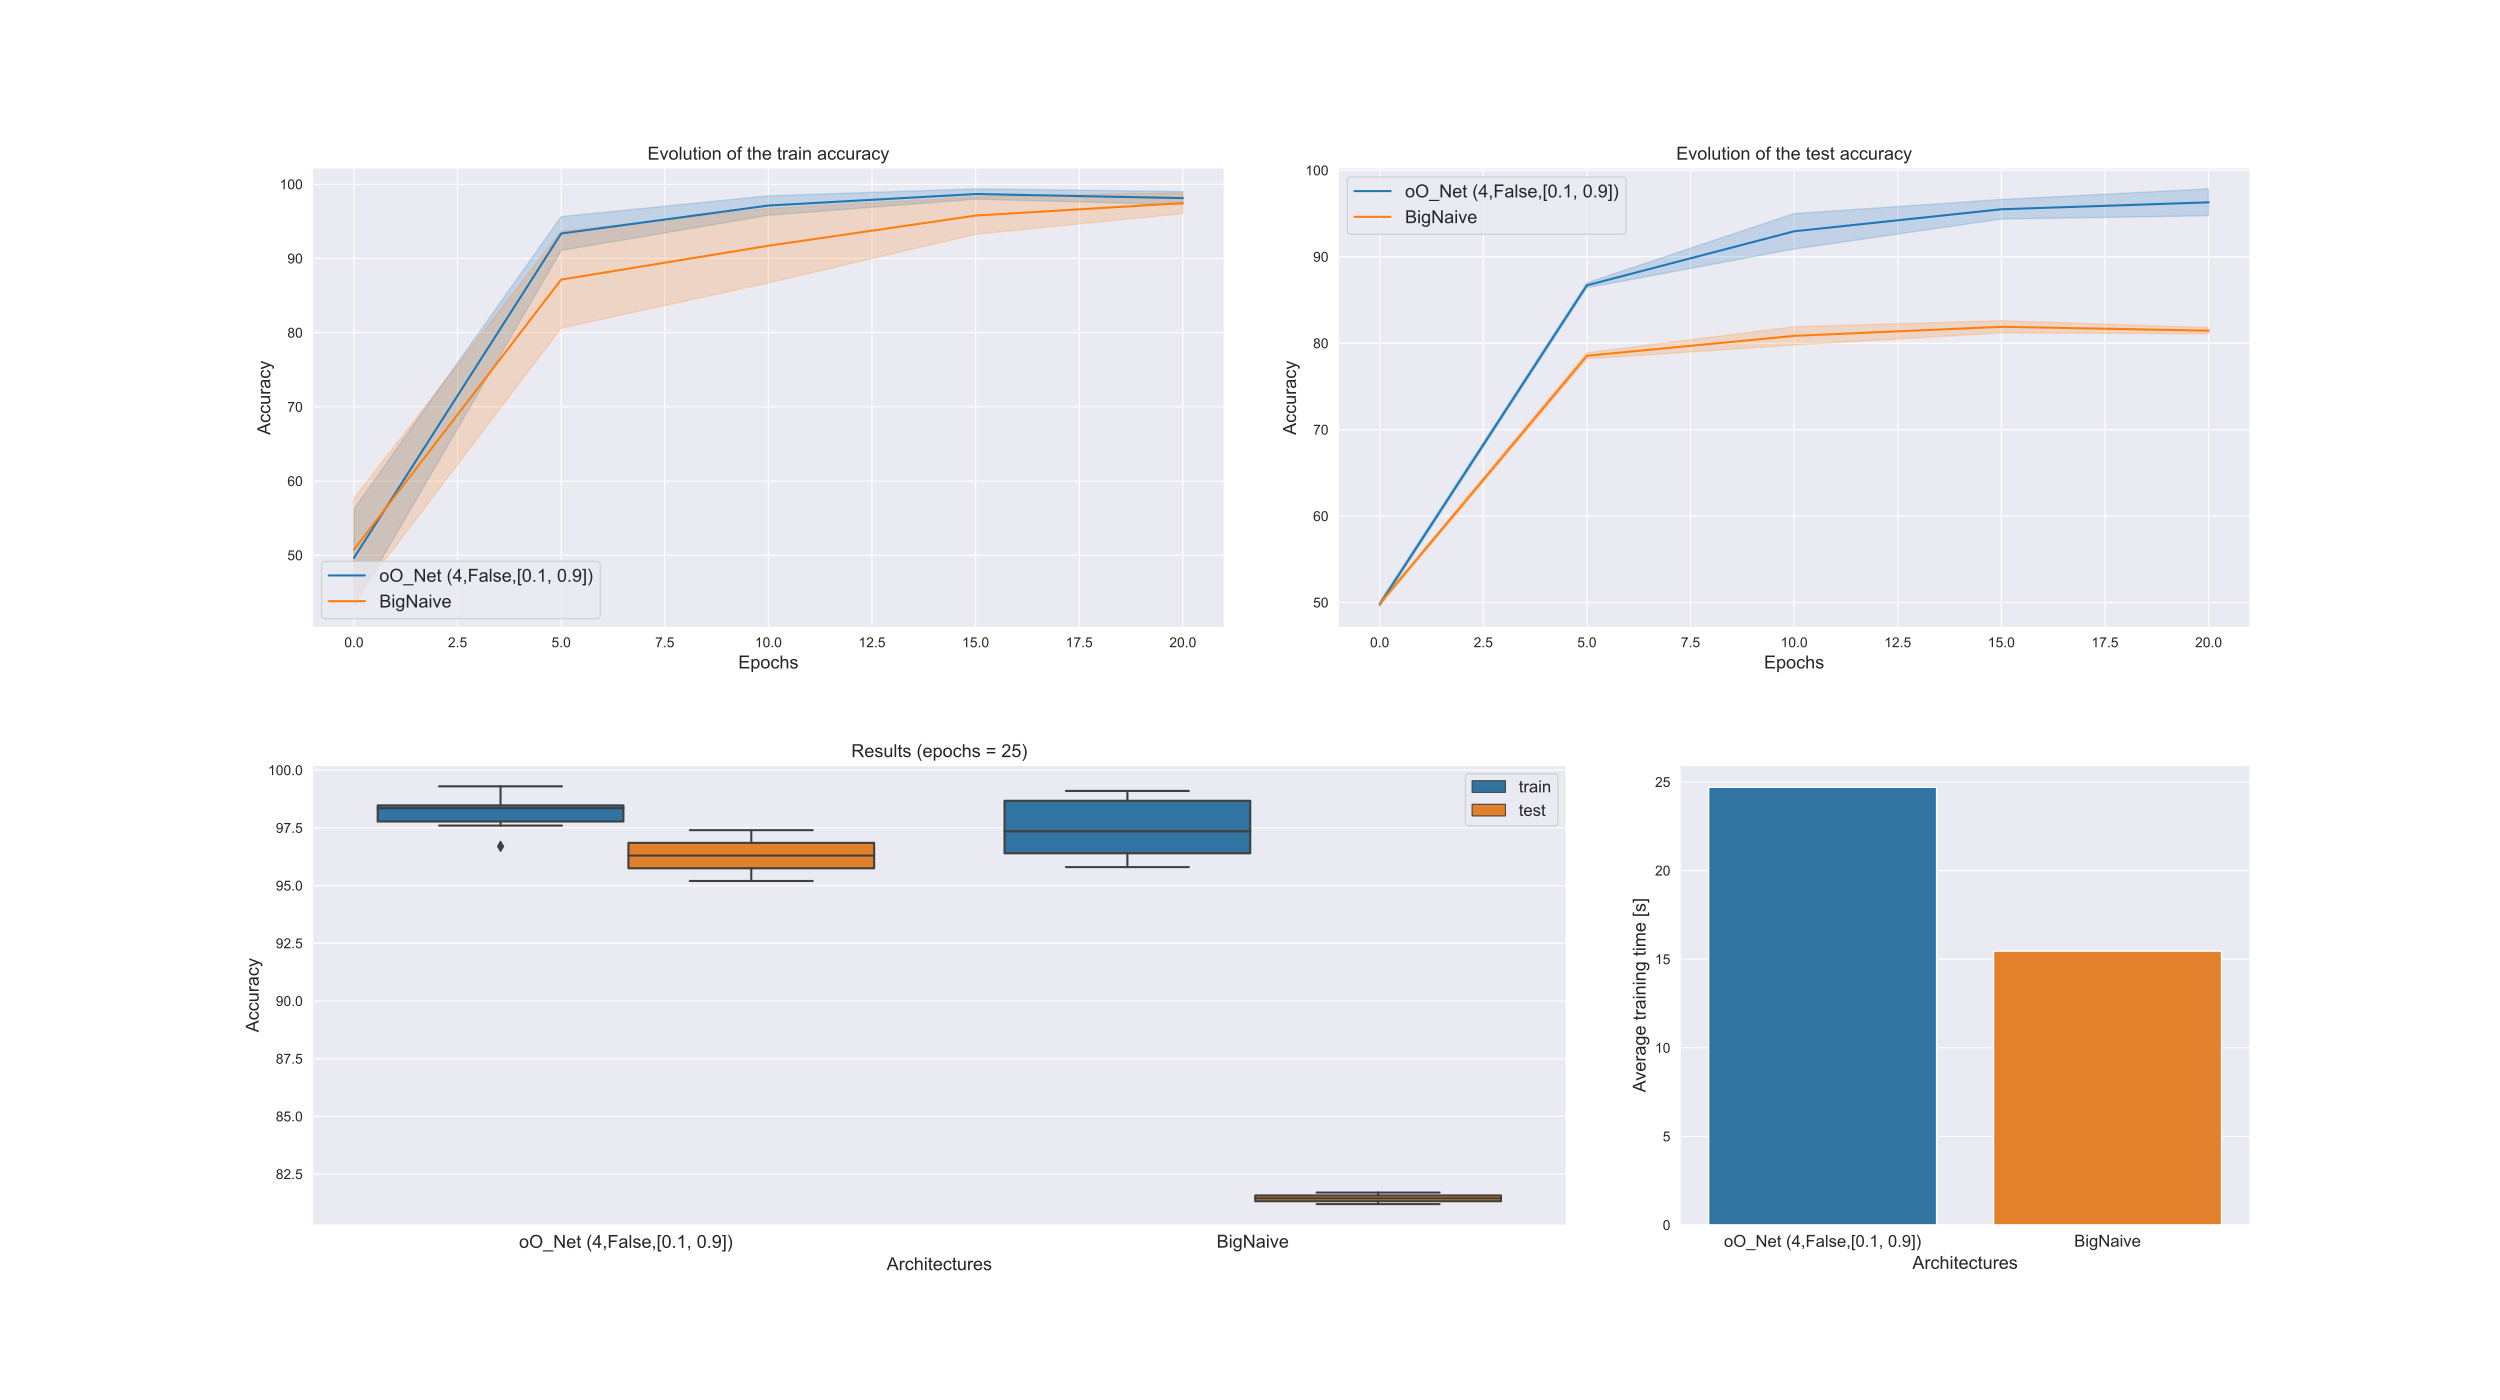 <?xml version="1.0" encoding="utf-8" standalone="no"?>
<!DOCTYPE svg PUBLIC "-//W3C//DTD SVG 1.1//EN"
  "http://www.w3.org/Graphics/SVG/1.1/DTD/svg11.dtd">
<!-- Created with matplotlib (https://matplotlib.org/) -->
<svg height="1008pt" version="1.1" viewBox="0 0 1800 1008" width="1800pt" xmlns="http://www.w3.org/2000/svg" xmlns:xlink="http://www.w3.org/1999/xlink">
 <defs>
  <style type="text/css">*{stroke-linecap:butt;stroke-linejoin:round;}</style>
 </defs>
 <g id="figure_1">
  <g id="patch_1">
   <path d="M 0 1008 
L 1800 1008 
L 1800 0 
L 0 0 
z
" style="fill:#ffffff;"/>
  </g>
  <g id="axes_1">
   <g id="patch_2">
    <path d="M 225 451.847 
L 881.471 451.847 
L 881.471 120.96 
L 225 120.96 
z
" style="fill:#eaeaf2;"/>
   </g>
   <g id="matplotlib.axis_1">
    <g id="xtick_1">
     <g id="line2d_1">
      <path clip-path="url(#p160afbc17b)" d="M 254.84 451.847 
L 254.84 120.96 
" style="fill:none;stroke:#ffffff;stroke-linecap:round;stroke-width:0.8;"/>
     </g>
     <g id="text_1">
      <!-- 0.0 -->
      <g style="fill:#262626;" transform="translate(247.89 466.005)scale(0.1 -0.1)">
       <defs>
        <path d="M 4.156 35.297 
Q 4.156 48 6.766 55.734 
Q 9.375 63.484 14.516 67.672 
Q 19.672 71.875 27.484 71.875 
Q 33.25 71.875 37.594 69.547 
Q 41.938 67.234 44.766 62.859 
Q 47.609 58.5 49.219 52.219 
Q 50.828 45.953 50.828 35.297 
Q 50.828 22.703 48.234 14.969 
Q 45.656 7.234 40.5 3 
Q 35.359 -1.219 27.484 -1.219 
Q 17.141 -1.219 11.234 6.203 
Q 4.156 15.141 4.156 35.297 
z
M 13.188 35.297 
Q 13.188 17.672 17.312 11.828 
Q 21.438 6 27.484 6 
Q 33.547 6 37.672 11.859 
Q 41.797 17.719 41.797 35.297 
Q 41.797 52.984 37.672 58.781 
Q 33.547 64.594 27.391 64.594 
Q 21.344 64.594 17.719 59.469 
Q 13.188 52.938 13.188 35.297 
z
" id="ArialMT-48"/>
        <path d="M 9.078 0 
L 9.078 10.016 
L 19.094 10.016 
L 19.094 0 
z
" id="ArialMT-46"/>
       </defs>
       <use xlink:href="#ArialMT-48"/>
       <use x="55.615" xlink:href="#ArialMT-46"/>
       <use x="83.398" xlink:href="#ArialMT-48"/>
      </g>
     </g>
    </g>
    <g id="xtick_2">
     <g id="line2d_2">
      <path clip-path="url(#p160afbc17b)" d="M 329.439 451.847 
L 329.439 120.96 
" style="fill:none;stroke:#ffffff;stroke-linecap:round;stroke-width:0.8;"/>
     </g>
     <g id="text_2">
      <!-- 2.5 -->
      <g style="fill:#262626;" transform="translate(322.489 466.005)scale(0.1 -0.1)">
       <defs>
        <path d="M 50.344 8.453 
L 50.344 0 
L 3.031 0 
Q 2.938 3.172 4.047 6.109 
Q 5.859 10.938 9.828 15.625 
Q 13.812 20.312 21.344 26.469 
Q 33.016 36.031 37.109 41.625 
Q 41.219 47.219 41.219 52.203 
Q 41.219 57.422 37.469 61 
Q 33.734 64.594 27.734 64.594 
Q 21.391 64.594 17.578 60.781 
Q 13.766 56.984 13.719 50.25 
L 4.688 51.172 
Q 5.609 61.281 11.656 66.578 
Q 17.719 71.875 27.938 71.875 
Q 38.234 71.875 44.234 66.156 
Q 50.25 60.453 50.25 52 
Q 50.25 47.703 48.484 43.547 
Q 46.734 39.406 42.656 34.812 
Q 38.578 30.219 29.109 22.219 
Q 21.188 15.578 18.938 13.203 
Q 16.703 10.844 15.234 8.453 
z
" id="ArialMT-50"/>
        <path d="M 4.156 18.75 
L 13.375 19.531 
Q 14.406 12.797 18.141 9.391 
Q 21.875 6 27.156 6 
Q 33.5 6 37.891 10.781 
Q 42.281 15.578 42.281 23.484 
Q 42.281 31 38.062 35.344 
Q 33.844 39.703 27 39.703 
Q 22.75 39.703 19.328 37.766 
Q 15.922 35.844 13.969 32.766 
L 5.719 33.844 
L 12.641 70.609 
L 48.25 70.609 
L 48.25 62.203 
L 19.672 62.203 
L 15.828 42.969 
Q 22.266 47.469 29.344 47.469 
Q 38.719 47.469 45.156 40.969 
Q 51.609 34.469 51.609 24.266 
Q 51.609 14.547 45.953 7.469 
Q 39.062 -1.219 27.156 -1.219 
Q 17.391 -1.219 11.203 4.25 
Q 5.031 9.719 4.156 18.75 
z
" id="ArialMT-53"/>
       </defs>
       <use xlink:href="#ArialMT-50"/>
       <use x="55.615" xlink:href="#ArialMT-46"/>
       <use x="83.398" xlink:href="#ArialMT-53"/>
      </g>
     </g>
    </g>
    <g id="xtick_3">
     <g id="line2d_3">
      <path clip-path="url(#p160afbc17b)" d="M 404.037 451.847 
L 404.037 120.96 
" style="fill:none;stroke:#ffffff;stroke-linecap:round;stroke-width:0.8;"/>
     </g>
     <g id="text_3">
      <!-- 5.0 -->
      <g style="fill:#262626;" transform="translate(397.087 466.005)scale(0.1 -0.1)">
       <use xlink:href="#ArialMT-53"/>
       <use x="55.615" xlink:href="#ArialMT-46"/>
       <use x="83.398" xlink:href="#ArialMT-48"/>
      </g>
     </g>
    </g>
    <g id="xtick_4">
     <g id="line2d_4">
      <path clip-path="url(#p160afbc17b)" d="M 478.636 451.847 
L 478.636 120.96 
" style="fill:none;stroke:#ffffff;stroke-linecap:round;stroke-width:0.8;"/>
     </g>
     <g id="text_4">
      <!-- 7.5 -->
      <g style="fill:#262626;" transform="translate(471.686 466.005)scale(0.1 -0.1)">
       <defs>
        <path d="M 4.734 62.203 
L 4.734 70.656 
L 51.078 70.656 
L 51.078 63.812 
Q 44.234 56.547 37.516 44.484 
Q 30.812 32.422 27.156 19.672 
Q 24.516 10.688 23.781 0 
L 14.75 0 
Q 14.891 8.453 18.062 20.406 
Q 21.234 32.375 27.172 43.484 
Q 33.109 54.594 39.797 62.203 
z
" id="ArialMT-55"/>
       </defs>
       <use xlink:href="#ArialMT-55"/>
       <use x="55.615" xlink:href="#ArialMT-46"/>
       <use x="83.398" xlink:href="#ArialMT-53"/>
      </g>
     </g>
    </g>
    <g id="xtick_5">
     <g id="line2d_5">
      <path clip-path="url(#p160afbc17b)" d="M 553.235 451.847 
L 553.235 120.96 
" style="fill:none;stroke:#ffffff;stroke-linecap:round;stroke-width:0.8;"/>
     </g>
     <g id="text_5">
      <!-- 10.0 -->
      <g style="fill:#262626;" transform="translate(543.505 466.005)scale(0.1 -0.1)">
       <defs>
        <path d="M 37.25 0 
L 28.469 0 
L 28.469 56 
Q 25.297 52.984 20.141 49.953 
Q 14.984 46.922 10.891 45.406 
L 10.891 53.906 
Q 18.266 57.375 23.781 62.297 
Q 29.297 67.234 31.594 71.875 
L 37.25 71.875 
z
" id="ArialMT-49"/>
       </defs>
       <use xlink:href="#ArialMT-49"/>
       <use x="55.615" xlink:href="#ArialMT-48"/>
       <use x="111.23" xlink:href="#ArialMT-46"/>
       <use x="139.014" xlink:href="#ArialMT-48"/>
      </g>
     </g>
    </g>
    <g id="xtick_6">
     <g id="line2d_6">
      <path clip-path="url(#p160afbc17b)" d="M 627.834 451.847 
L 627.834 120.96 
" style="fill:none;stroke:#ffffff;stroke-linecap:round;stroke-width:0.8;"/>
     </g>
     <g id="text_6">
      <!-- 12.5 -->
      <g style="fill:#262626;" transform="translate(618.104 466.005)scale(0.1 -0.1)">
       <use xlink:href="#ArialMT-49"/>
       <use x="55.615" xlink:href="#ArialMT-50"/>
       <use x="111.23" xlink:href="#ArialMT-46"/>
       <use x="139.014" xlink:href="#ArialMT-53"/>
      </g>
     </g>
    </g>
    <g id="xtick_7">
     <g id="line2d_7">
      <path clip-path="url(#p160afbc17b)" d="M 702.433 451.847 
L 702.433 120.96 
" style="fill:none;stroke:#ffffff;stroke-linecap:round;stroke-width:0.8;"/>
     </g>
     <g id="text_7">
      <!-- 15.0 -->
      <g style="fill:#262626;" transform="translate(692.703 466.005)scale(0.1 -0.1)">
       <use xlink:href="#ArialMT-49"/>
       <use x="55.615" xlink:href="#ArialMT-53"/>
       <use x="111.23" xlink:href="#ArialMT-46"/>
       <use x="139.014" xlink:href="#ArialMT-48"/>
      </g>
     </g>
    </g>
    <g id="xtick_8">
     <g id="line2d_8">
      <path clip-path="url(#p160afbc17b)" d="M 777.032 451.847 
L 777.032 120.96 
" style="fill:none;stroke:#ffffff;stroke-linecap:round;stroke-width:0.8;"/>
     </g>
     <g id="text_8">
      <!-- 17.5 -->
      <g style="fill:#262626;" transform="translate(767.302 466.005)scale(0.1 -0.1)">
       <use xlink:href="#ArialMT-49"/>
       <use x="55.615" xlink:href="#ArialMT-55"/>
       <use x="111.23" xlink:href="#ArialMT-46"/>
       <use x="139.014" xlink:href="#ArialMT-53"/>
      </g>
     </g>
    </g>
    <g id="xtick_9">
     <g id="line2d_9">
      <path clip-path="url(#p160afbc17b)" d="M 851.631 451.847 
L 851.631 120.96 
" style="fill:none;stroke:#ffffff;stroke-linecap:round;stroke-width:0.8;"/>
     </g>
     <g id="text_9">
      <!-- 20.0 -->
      <g style="fill:#262626;" transform="translate(841.901 466.005)scale(0.1 -0.1)">
       <use xlink:href="#ArialMT-50"/>
       <use x="55.615" xlink:href="#ArialMT-48"/>
       <use x="111.23" xlink:href="#ArialMT-46"/>
       <use x="139.014" xlink:href="#ArialMT-48"/>
      </g>
     </g>
    </g>
    <g id="text_10">
     <!-- Epochs -->
     <g style="fill:#262626;" transform="translate(531.556 481.297)scale(0.13 -0.13)">
      <defs>
       <path d="M 7.906 0 
L 7.906 71.578 
L 59.672 71.578 
L 59.672 63.141 
L 17.391 63.141 
L 17.391 41.219 
L 56.984 41.219 
L 56.984 32.812 
L 17.391 32.812 
L 17.391 8.453 
L 61.328 8.453 
L 61.328 0 
z
" id="ArialMT-69"/>
       <path d="M 6.594 -19.875 
L 6.594 51.859 
L 14.594 51.859 
L 14.594 45.125 
Q 17.438 49.078 21 51.047 
Q 24.562 53.031 29.641 53.031 
Q 36.281 53.031 41.359 49.609 
Q 46.438 46.188 49.016 39.953 
Q 51.609 33.734 51.609 26.312 
Q 51.609 18.359 48.75 11.984 
Q 45.906 5.609 40.453 2.219 
Q 35.016 -1.172 29 -1.172 
Q 24.609 -1.172 21.109 0.688 
Q 17.625 2.547 15.375 5.375 
L 15.375 -19.875 
z
M 14.547 25.641 
Q 14.547 15.625 18.594 10.844 
Q 22.656 6.062 28.422 6.062 
Q 34.281 6.062 38.453 11.016 
Q 42.625 15.969 42.625 26.375 
Q 42.625 36.281 38.547 41.203 
Q 34.469 46.141 28.812 46.141 
Q 23.188 46.141 18.859 40.891 
Q 14.547 35.641 14.547 25.641 
z
" id="ArialMT-112"/>
       <path d="M 3.328 25.922 
Q 3.328 40.328 11.328 47.266 
Q 18.016 53.031 27.641 53.031 
Q 38.328 53.031 45.109 46.016 
Q 51.906 39.016 51.906 26.656 
Q 51.906 16.656 48.906 10.906 
Q 45.906 5.172 40.156 2 
Q 34.422 -1.172 27.641 -1.172 
Q 16.75 -1.172 10.031 5.812 
Q 3.328 12.797 3.328 25.922 
z
M 12.359 25.922 
Q 12.359 15.969 16.703 11.016 
Q 21.047 6.062 27.641 6.062 
Q 34.188 6.062 38.531 11.031 
Q 42.875 16.016 42.875 26.219 
Q 42.875 35.844 38.5 40.797 
Q 34.125 45.75 27.641 45.75 
Q 21.047 45.75 16.703 40.812 
Q 12.359 35.891 12.359 25.922 
z
" id="ArialMT-111"/>
       <path d="M 40.438 19 
L 49.078 17.875 
Q 47.656 8.938 41.812 3.875 
Q 35.984 -1.172 27.484 -1.172 
Q 16.844 -1.172 10.375 5.781 
Q 3.906 12.75 3.906 25.734 
Q 3.906 34.125 6.688 40.422 
Q 9.469 46.734 15.156 49.875 
Q 20.844 53.031 27.547 53.031 
Q 35.984 53.031 41.359 48.75 
Q 46.734 44.484 48.25 36.625 
L 39.703 35.297 
Q 38.484 40.531 35.375 43.156 
Q 32.281 45.797 27.875 45.797 
Q 21.234 45.797 17.078 41.031 
Q 12.938 36.281 12.938 25.984 
Q 12.938 15.531 16.938 10.797 
Q 20.953 6.062 27.391 6.062 
Q 32.562 6.062 36.031 9.234 
Q 39.5 12.406 40.438 19 
z
" id="ArialMT-99"/>
       <path d="M 6.594 0 
L 6.594 71.578 
L 15.375 71.578 
L 15.375 45.906 
Q 21.531 53.031 30.906 53.031 
Q 36.672 53.031 40.922 50.75 
Q 45.172 48.484 47 44.484 
Q 48.828 40.484 48.828 32.859 
L 48.828 0 
L 40.047 0 
L 40.047 32.859 
Q 40.047 39.453 37.188 42.453 
Q 34.328 45.453 29.109 45.453 
Q 25.203 45.453 21.75 43.422 
Q 18.312 41.406 16.844 37.938 
Q 15.375 34.469 15.375 28.375 
L 15.375 0 
z
" id="ArialMT-104"/>
       <path d="M 3.078 15.484 
L 11.766 16.844 
Q 12.5 11.625 15.844 8.844 
Q 19.188 6.062 25.203 6.062 
Q 31.25 6.062 34.172 8.516 
Q 37.109 10.984 37.109 14.312 
Q 37.109 17.281 34.516 19 
Q 32.719 20.172 25.531 21.969 
Q 15.875 24.422 12.141 26.203 
Q 8.406 27.984 6.469 31.125 
Q 4.547 34.281 4.547 38.094 
Q 4.547 41.547 6.125 44.5 
Q 7.719 47.469 10.453 49.422 
Q 12.5 50.922 16.031 51.969 
Q 19.578 53.031 23.641 53.031 
Q 29.734 53.031 34.344 51.266 
Q 38.969 49.516 41.156 46.5 
Q 43.359 43.5 44.188 38.484 
L 35.594 37.312 
Q 35.016 41.312 32.203 43.547 
Q 29.391 45.797 24.266 45.797 
Q 18.219 45.797 15.625 43.797 
Q 13.031 41.797 13.031 39.109 
Q 13.031 37.406 14.109 36.031 
Q 15.188 34.625 17.484 33.688 
Q 18.797 33.203 25.25 31.453 
Q 34.578 28.953 38.25 27.359 
Q 41.938 25.781 44.031 22.75 
Q 46.141 19.734 46.141 15.234 
Q 46.141 10.844 43.578 6.953 
Q 41.016 3.078 36.172 0.953 
Q 31.344 -1.172 25.25 -1.172 
Q 15.141 -1.172 9.844 3.031 
Q 4.547 7.234 3.078 15.484 
z
" id="ArialMT-115"/>
      </defs>
      <use xlink:href="#ArialMT-69"/>
      <use x="66.699" xlink:href="#ArialMT-112"/>
      <use x="122.314" xlink:href="#ArialMT-111"/>
      <use x="177.93" xlink:href="#ArialMT-99"/>
      <use x="227.93" xlink:href="#ArialMT-104"/>
      <use x="283.545" xlink:href="#ArialMT-115"/>
     </g>
    </g>
   </g>
   <g id="matplotlib.axis_2">
    <g id="ytick_1">
     <g id="line2d_10">
      <path clip-path="url(#p160afbc17b)" d="M 225 399.793 
L 881.471 399.793 
" style="fill:none;stroke:#ffffff;stroke-linecap:round;stroke-width:0.8;"/>
     </g>
     <g id="text_11">
      <!-- 50 -->
      <g style="fill:#262626;" transform="translate(206.878 403.372)scale(0.1 -0.1)">
       <use xlink:href="#ArialMT-53"/>
       <use x="55.615" xlink:href="#ArialMT-48"/>
      </g>
     </g>
    </g>
    <g id="ytick_2">
     <g id="line2d_11">
      <path clip-path="url(#p160afbc17b)" d="M 225 346.369 
L 881.471 346.369 
" style="fill:none;stroke:#ffffff;stroke-linecap:round;stroke-width:0.8;"/>
     </g>
     <g id="text_12">
      <!-- 60 -->
      <g style="fill:#262626;" transform="translate(206.878 349.948)scale(0.1 -0.1)">
       <defs>
        <path d="M 49.75 54.047 
L 41.016 53.375 
Q 39.844 58.547 37.703 60.891 
Q 34.125 64.656 28.906 64.656 
Q 24.703 64.656 21.531 62.312 
Q 17.391 59.281 14.984 53.469 
Q 12.594 47.656 12.5 36.922 
Q 15.672 41.75 20.266 44.094 
Q 24.859 46.438 29.891 46.438 
Q 38.672 46.438 44.844 39.969 
Q 51.031 33.5 51.031 23.25 
Q 51.031 16.5 48.125 10.719 
Q 45.219 4.938 40.141 1.859 
Q 35.062 -1.219 28.609 -1.219 
Q 17.625 -1.219 10.688 6.859 
Q 3.766 14.938 3.766 33.5 
Q 3.766 54.25 11.422 63.672 
Q 18.109 71.875 29.438 71.875 
Q 37.891 71.875 43.281 67.141 
Q 48.688 62.406 49.75 54.047 
z
M 13.875 23.188 
Q 13.875 18.656 15.797 14.5 
Q 17.719 10.359 21.188 8.172 
Q 24.656 6 28.469 6 
Q 34.031 6 38.031 10.484 
Q 42.047 14.984 42.047 22.703 
Q 42.047 30.125 38.078 34.391 
Q 34.125 38.672 28.125 38.672 
Q 22.172 38.672 18.016 34.391 
Q 13.875 30.125 13.875 23.188 
z
" id="ArialMT-54"/>
       </defs>
       <use xlink:href="#ArialMT-54"/>
       <use x="55.615" xlink:href="#ArialMT-48"/>
      </g>
     </g>
    </g>
    <g id="ytick_3">
     <g id="line2d_12">
      <path clip-path="url(#p160afbc17b)" d="M 225 292.945 
L 881.471 292.945 
" style="fill:none;stroke:#ffffff;stroke-linecap:round;stroke-width:0.8;"/>
     </g>
     <g id="text_13">
      <!-- 70 -->
      <g style="fill:#262626;" transform="translate(206.878 296.524)scale(0.1 -0.1)">
       <use xlink:href="#ArialMT-55"/>
       <use x="55.615" xlink:href="#ArialMT-48"/>
      </g>
     </g>
    </g>
    <g id="ytick_4">
     <g id="line2d_13">
      <path clip-path="url(#p160afbc17b)" d="M 225 239.521 
L 881.471 239.521 
" style="fill:none;stroke:#ffffff;stroke-linecap:round;stroke-width:0.8;"/>
     </g>
     <g id="text_14">
      <!-- 80 -->
      <g style="fill:#262626;" transform="translate(206.878 243.1)scale(0.1 -0.1)">
       <defs>
        <path d="M 17.672 38.812 
Q 12.203 40.828 9.562 44.531 
Q 6.938 48.25 6.938 53.422 
Q 6.938 61.234 12.547 66.547 
Q 18.172 71.875 27.484 71.875 
Q 36.859 71.875 42.578 66.422 
Q 48.297 60.984 48.297 53.172 
Q 48.297 48.188 45.672 44.5 
Q 43.062 40.828 37.75 38.812 
Q 44.344 36.672 47.781 31.875 
Q 51.219 27.094 51.219 20.453 
Q 51.219 11.281 44.719 5.031 
Q 38.234 -1.219 27.641 -1.219 
Q 17.047 -1.219 10.547 5.047 
Q 4.047 11.328 4.047 20.703 
Q 4.047 27.688 7.594 32.391 
Q 11.141 37.109 17.672 38.812 
z
M 15.922 53.719 
Q 15.922 48.641 19.188 45.406 
Q 22.469 42.188 27.688 42.188 
Q 32.766 42.188 36.016 45.375 
Q 39.266 48.578 39.266 53.219 
Q 39.266 58.062 35.906 61.359 
Q 32.562 64.656 27.594 64.656 
Q 22.562 64.656 19.234 61.422 
Q 15.922 58.203 15.922 53.719 
z
M 13.094 20.656 
Q 13.094 16.891 14.875 13.375 
Q 16.656 9.859 20.172 7.922 
Q 23.688 6 27.734 6 
Q 34.031 6 38.125 10.047 
Q 42.234 14.109 42.234 20.359 
Q 42.234 26.703 38.016 30.859 
Q 33.797 35.016 27.438 35.016 
Q 21.234 35.016 17.156 30.906 
Q 13.094 26.812 13.094 20.656 
z
" id="ArialMT-56"/>
       </defs>
       <use xlink:href="#ArialMT-56"/>
       <use x="55.615" xlink:href="#ArialMT-48"/>
      </g>
     </g>
    </g>
    <g id="ytick_5">
     <g id="line2d_14">
      <path clip-path="url(#p160afbc17b)" d="M 225 186.098 
L 881.471 186.098 
" style="fill:none;stroke:#ffffff;stroke-linecap:round;stroke-width:0.8;"/>
     </g>
     <g id="text_15">
      <!-- 90 -->
      <g style="fill:#262626;" transform="translate(206.878 189.677)scale(0.1 -0.1)">
       <defs>
        <path d="M 5.469 16.547 
L 13.922 17.328 
Q 14.984 11.375 18.016 8.688 
Q 21.047 6 25.781 6 
Q 29.828 6 32.875 7.859 
Q 35.938 9.719 37.891 12.812 
Q 39.844 15.922 41.156 21.188 
Q 42.484 26.469 42.484 31.938 
Q 42.484 32.516 42.438 33.688 
Q 39.797 29.5 35.234 26.875 
Q 30.672 24.266 25.344 24.266 
Q 16.453 24.266 10.297 30.703 
Q 4.156 37.156 4.156 47.703 
Q 4.156 58.594 10.578 65.234 
Q 17 71.875 26.656 71.875 
Q 33.641 71.875 39.422 68.109 
Q 45.219 64.359 48.219 57.391 
Q 51.219 50.438 51.219 37.25 
Q 51.219 23.531 48.234 15.406 
Q 45.266 7.281 39.375 3.031 
Q 33.5 -1.219 25.594 -1.219 
Q 17.188 -1.219 11.859 3.438 
Q 6.547 8.109 5.469 16.547 
z
M 41.453 48.141 
Q 41.453 55.719 37.422 60.156 
Q 33.406 64.594 27.734 64.594 
Q 21.875 64.594 17.531 59.812 
Q 13.188 55.031 13.188 47.406 
Q 13.188 40.578 17.312 36.297 
Q 21.438 32.031 27.484 32.031 
Q 33.594 32.031 37.516 36.297 
Q 41.453 40.578 41.453 48.141 
z
" id="ArialMT-57"/>
       </defs>
       <use xlink:href="#ArialMT-57"/>
       <use x="55.615" xlink:href="#ArialMT-48"/>
      </g>
     </g>
    </g>
    <g id="ytick_6">
     <g id="line2d_15">
      <path clip-path="url(#p160afbc17b)" d="M 225 132.674 
L 881.471 132.674 
" style="fill:none;stroke:#ffffff;stroke-linecap:round;stroke-width:0.8;"/>
     </g>
     <g id="text_16">
      <!-- 100 -->
      <g style="fill:#262626;" transform="translate(201.317 136.253)scale(0.1 -0.1)">
       <use xlink:href="#ArialMT-49"/>
       <use x="55.615" xlink:href="#ArialMT-48"/>
       <use x="111.23" xlink:href="#ArialMT-48"/>
      </g>
     </g>
    </g>
    <g id="text_17">
     <!-- Accuracy -->
     <g style="fill:#262626;" transform="translate(194.581 313.133)rotate(-90)scale(0.13 -0.13)">
      <defs>
       <path d="M -0.141 0 
L 27.344 71.578 
L 37.547 71.578 
L 66.844 0 
L 56.062 0 
L 47.703 21.688 
L 17.781 21.688 
L 9.906 0 
z
M 20.516 29.391 
L 44.781 29.391 
L 37.312 49.219 
Q 33.891 58.25 32.234 64.062 
Q 30.859 57.172 28.375 50.391 
z
" id="ArialMT-65"/>
       <path d="M 40.578 0 
L 40.578 7.625 
Q 34.516 -1.172 24.125 -1.172 
Q 19.531 -1.172 15.547 0.578 
Q 11.578 2.344 9.641 5 
Q 7.719 7.672 6.938 11.531 
Q 6.391 14.109 6.391 19.734 
L 6.391 51.859 
L 15.188 51.859 
L 15.188 23.094 
Q 15.188 16.219 15.719 13.812 
Q 16.547 10.359 19.234 8.375 
Q 21.922 6.391 25.875 6.391 
Q 29.828 6.391 33.297 8.422 
Q 36.766 10.453 38.203 13.938 
Q 39.656 17.438 39.656 24.078 
L 39.656 51.859 
L 48.438 51.859 
L 48.438 0 
z
" id="ArialMT-117"/>
       <path d="M 6.5 0 
L 6.5 51.859 
L 14.406 51.859 
L 14.406 44 
Q 17.438 49.516 20 51.266 
Q 22.562 53.031 25.641 53.031 
Q 30.078 53.031 34.672 50.203 
L 31.641 42.047 
Q 28.422 43.953 25.203 43.953 
Q 22.312 43.953 20.016 42.219 
Q 17.719 40.484 16.75 37.406 
Q 15.281 32.719 15.281 27.156 
L 15.281 0 
z
" id="ArialMT-114"/>
       <path d="M 40.438 6.391 
Q 35.547 2.25 31.031 0.531 
Q 26.516 -1.172 21.344 -1.172 
Q 12.797 -1.172 8.203 3 
Q 3.609 7.172 3.609 13.672 
Q 3.609 17.484 5.344 20.625 
Q 7.078 23.781 9.891 25.688 
Q 12.703 27.594 16.219 28.562 
Q 18.797 29.25 24.031 29.891 
Q 34.672 31.156 39.703 32.906 
Q 39.75 34.719 39.75 35.203 
Q 39.75 40.578 37.25 42.781 
Q 33.891 45.75 27.25 45.75 
Q 21.047 45.75 18.094 43.578 
Q 15.141 41.406 13.719 35.891 
L 5.125 37.062 
Q 6.297 42.578 8.984 45.969 
Q 11.672 49.359 16.75 51.188 
Q 21.828 53.031 28.516 53.031 
Q 35.156 53.031 39.297 51.469 
Q 43.453 49.906 45.406 47.531 
Q 47.359 45.172 48.141 41.547 
Q 48.578 39.312 48.578 33.453 
L 48.578 21.734 
Q 48.578 9.469 49.141 6.219 
Q 49.703 2.984 51.375 0 
L 42.188 0 
Q 40.828 2.734 40.438 6.391 
z
M 39.703 26.031 
Q 34.906 24.078 25.344 22.703 
Q 19.922 21.922 17.672 20.938 
Q 15.438 19.969 14.203 18.094 
Q 12.984 16.219 12.984 13.922 
Q 12.984 10.406 15.641 8.062 
Q 18.312 5.719 23.438 5.719 
Q 28.516 5.719 32.469 7.938 
Q 36.422 10.156 38.281 14.016 
Q 39.703 17 39.703 22.797 
z
" id="ArialMT-97"/>
       <path d="M 6.203 -19.969 
L 5.219 -11.719 
Q 8.109 -12.5 10.25 -12.5 
Q 13.188 -12.5 14.938 -11.516 
Q 16.703 -10.547 17.828 -8.797 
Q 18.656 -7.469 20.516 -2.25 
Q 20.75 -1.516 21.297 -0.094 
L 1.609 51.859 
L 11.078 51.859 
L 21.875 21.828 
Q 23.969 16.109 25.641 9.812 
Q 27.156 15.875 29.25 21.625 
L 40.328 51.859 
L 49.125 51.859 
L 29.391 -0.875 
Q 26.219 -9.422 24.469 -12.641 
Q 22.125 -17 19.094 -19.016 
Q 16.062 -21.047 11.859 -21.047 
Q 9.328 -21.047 6.203 -19.969 
z
" id="ArialMT-121"/>
      </defs>
      <use xlink:href="#ArialMT-65"/>
      <use x="66.699" xlink:href="#ArialMT-99"/>
      <use x="116.699" xlink:href="#ArialMT-99"/>
      <use x="166.699" xlink:href="#ArialMT-117"/>
      <use x="222.314" xlink:href="#ArialMT-114"/>
      <use x="255.615" xlink:href="#ArialMT-97"/>
      <use x="311.23" xlink:href="#ArialMT-99"/>
      <use x="361.23" xlink:href="#ArialMT-121"/>
     </g>
    </g>
   </g>
   <g id="PolyCollection_1">
    <defs>
     <path d="M 254.84 -641.482 
L 254.84 -571.193 
L 404.037 -827.721 
L 553.235 -853.008 
L 702.433 -864.584 
L 851.631 -860.615 
L 851.631 -870.092 
L 851.631 -870.092 
L 702.433 -872 
L 553.235 -867.015 
L 404.037 -852.055 
L 254.84 -641.482 
z
" id="mf8115bf5d1" style="stroke:#1f77b4;stroke-opacity:0.2;"/>
    </defs>
    <g clip-path="url(#p160afbc17b)">
     <use style="fill:#1f77b4;fill-opacity:0.2;stroke:#1f77b4;stroke-opacity:0.2;" x="0" xlink:href="#mf8115bf5d1" y="1008"/>
    </g>
   </g>
   <g id="PolyCollection_2">
    <defs>
     <path d="M 254.84 -649.186 
L 254.84 -575.42 
L 404.037 -771.757 
L 553.235 -804.339 
L 702.433 -839.363 
L 851.631 -854.232 
L 851.631 -869.352 
L 851.631 -869.352 
L 702.433 -866.236 
L 553.235 -857.808 
L 404.037 -841.596 
L 254.84 -649.186 
z
" id="m811868650a" style="stroke:#ff7f0e;stroke-opacity:0.2;"/>
    </defs>
    <g clip-path="url(#p160afbc17b)">
     <use style="fill:#ff7f0e;fill-opacity:0.2;stroke:#ff7f0e;stroke-opacity:0.2;" x="0" xlink:href="#m811868650a" y="1008"/>
    </g>
   </g>
   <g id="line2d_16">
    <path clip-path="url(#p160afbc17b)" d="M 254.84 401.663 
L 404.037 168.112 
L 553.235 147.989 
L 702.433 139.708 
L 851.631 142.646 
" style="fill:none;stroke:#1f77b4;stroke-linecap:round;stroke-width:1.5;"/>
   </g>
   <g id="line2d_17">
    <path clip-path="url(#p160afbc17b)" d="M 254.84 395.697 
L 404.037 201.323 
L 553.235 176.927 
L 702.433 155.201 
L 851.631 146.208 
" style="fill:none;stroke:#ff7f0e;stroke-linecap:round;stroke-width:1.5;"/>
   </g>
   <g id="line2d_18"/>
   <g id="line2d_19"/>
   <g id="patch_3">
    <path d="M 225 451.847 
L 225 120.96 
" style="fill:none;stroke:#ffffff;stroke-linecap:square;stroke-linejoin:miter;stroke-width:0.8;"/>
   </g>
   <g id="patch_4">
    <path d="M 881.471 451.847 
L 881.471 120.96 
" style="fill:none;stroke:#ffffff;stroke-linecap:square;stroke-linejoin:miter;stroke-width:0.8;"/>
   </g>
   <g id="patch_5">
    <path d="M 225 451.847 
L 881.471 451.847 
" style="fill:none;stroke:#ffffff;stroke-linecap:square;stroke-linejoin:miter;stroke-width:0.8;"/>
   </g>
   <g id="patch_6">
    <path d="M 225 120.96 
L 881.471 120.96 
" style="fill:none;stroke:#ffffff;stroke-linecap:square;stroke-linejoin:miter;stroke-width:0.8;"/>
   </g>
   <g id="text_18">
    <!-- Evolution of the train accuracy -->
    <g style="fill:#262626;" transform="translate(466.167 114.96)scale(0.13 -0.13)">
     <defs>
      <path d="M 21 0 
L 1.266 51.859 
L 10.547 51.859 
L 21.688 20.797 
Q 23.484 15.766 25 10.359 
Q 26.172 14.453 28.266 20.219 
L 39.797 51.859 
L 48.828 51.859 
L 29.203 0 
z
" id="ArialMT-118"/>
      <path d="M 6.391 0 
L 6.391 71.578 
L 15.188 71.578 
L 15.188 0 
z
" id="ArialMT-108"/>
      <path d="M 25.781 7.859 
L 27.047 0.094 
Q 23.344 -0.688 20.406 -0.688 
Q 15.625 -0.688 12.984 0.828 
Q 10.359 2.344 9.281 4.812 
Q 8.203 7.281 8.203 15.188 
L 8.203 45.016 
L 1.766 45.016 
L 1.766 51.859 
L 8.203 51.859 
L 8.203 64.703 
L 16.938 69.969 
L 16.938 51.859 
L 25.781 51.859 
L 25.781 45.016 
L 16.938 45.016 
L 16.938 14.703 
Q 16.938 10.938 17.406 9.859 
Q 17.875 8.797 18.922 8.156 
Q 19.969 7.516 21.922 7.516 
Q 23.391 7.516 25.781 7.859 
z
" id="ArialMT-116"/>
      <path d="M 6.641 61.469 
L 6.641 71.578 
L 15.438 71.578 
L 15.438 61.469 
z
M 6.641 0 
L 6.641 51.859 
L 15.438 51.859 
L 15.438 0 
z
" id="ArialMT-105"/>
      <path d="M 6.594 0 
L 6.594 51.859 
L 14.5 51.859 
L 14.5 44.484 
Q 20.219 53.031 31 53.031 
Q 35.688 53.031 39.625 51.344 
Q 43.562 49.656 45.516 46.922 
Q 47.469 44.188 48.25 40.438 
Q 48.734 37.984 48.734 31.891 
L 48.734 0 
L 39.938 0 
L 39.938 31.547 
Q 39.938 36.922 38.906 39.578 
Q 37.891 42.234 35.281 43.812 
Q 32.672 45.406 29.156 45.406 
Q 23.531 45.406 19.453 41.844 
Q 15.375 38.281 15.375 28.328 
L 15.375 0 
z
" id="ArialMT-110"/>
      <path id="ArialMT-32"/>
      <path d="M 8.688 0 
L 8.688 45.016 
L 0.922 45.016 
L 0.922 51.859 
L 8.688 51.859 
L 8.688 57.375 
Q 8.688 62.594 9.625 65.141 
Q 10.891 68.562 14.078 70.672 
Q 17.281 72.797 23.047 72.797 
Q 26.766 72.797 31.25 71.922 
L 29.938 64.266 
Q 27.203 64.75 24.75 64.75 
Q 20.75 64.75 19.094 63.031 
Q 17.438 61.328 17.438 56.641 
L 17.438 51.859 
L 27.547 51.859 
L 27.547 45.016 
L 17.438 45.016 
L 17.438 0 
z
" id="ArialMT-102"/>
      <path d="M 42.094 16.703 
L 51.172 15.578 
Q 49.031 7.625 43.219 3.219 
Q 37.406 -1.172 28.375 -1.172 
Q 17 -1.172 10.328 5.828 
Q 3.656 12.844 3.656 25.484 
Q 3.656 38.578 10.391 45.797 
Q 17.141 53.031 27.875 53.031 
Q 38.281 53.031 44.875 45.953 
Q 51.469 38.875 51.469 26.031 
Q 51.469 25.25 51.422 23.688 
L 12.75 23.688 
Q 13.234 15.141 17.578 10.594 
Q 21.922 6.062 28.422 6.062 
Q 33.25 6.062 36.672 8.594 
Q 40.094 11.141 42.094 16.703 
z
M 13.234 30.906 
L 42.188 30.906 
Q 41.609 37.453 38.875 40.719 
Q 34.672 45.797 27.984 45.797 
Q 21.922 45.797 17.797 41.75 
Q 13.672 37.703 13.234 30.906 
z
" id="ArialMT-101"/>
     </defs>
     <use xlink:href="#ArialMT-69"/>
     <use x="66.699" xlink:href="#ArialMT-118"/>
     <use x="116.699" xlink:href="#ArialMT-111"/>
     <use x="172.314" xlink:href="#ArialMT-108"/>
     <use x="194.531" xlink:href="#ArialMT-117"/>
     <use x="250.146" xlink:href="#ArialMT-116"/>
     <use x="277.93" xlink:href="#ArialMT-105"/>
     <use x="300.146" xlink:href="#ArialMT-111"/>
     <use x="355.762" xlink:href="#ArialMT-110"/>
     <use x="411.377" xlink:href="#ArialMT-32"/>
     <use x="439.16" xlink:href="#ArialMT-111"/>
     <use x="494.775" xlink:href="#ArialMT-102"/>
     <use x="522.559" xlink:href="#ArialMT-32"/>
     <use x="550.342" xlink:href="#ArialMT-116"/>
     <use x="578.125" xlink:href="#ArialMT-104"/>
     <use x="633.74" xlink:href="#ArialMT-101"/>
     <use x="689.355" xlink:href="#ArialMT-32"/>
     <use x="717.139" xlink:href="#ArialMT-116"/>
     <use x="744.922" xlink:href="#ArialMT-114"/>
     <use x="778.223" xlink:href="#ArialMT-97"/>
     <use x="833.838" xlink:href="#ArialMT-105"/>
     <use x="856.055" xlink:href="#ArialMT-110"/>
     <use x="911.67" xlink:href="#ArialMT-32"/>
     <use x="939.453" xlink:href="#ArialMT-97"/>
     <use x="995.068" xlink:href="#ArialMT-99"/>
     <use x="1045.068" xlink:href="#ArialMT-99"/>
     <use x="1095.068" xlink:href="#ArialMT-117"/>
     <use x="1150.684" xlink:href="#ArialMT-114"/>
     <use x="1183.984" xlink:href="#ArialMT-97"/>
     <use x="1239.6" xlink:href="#ArialMT-99"/>
     <use x="1289.6" xlink:href="#ArialMT-121"/>
    </g>
   </g>
   <g id="legend_1">
    <g id="patch_7">
     <path d="M 234.1 445.347 
L 429.594 445.347 
Q 432.194 445.347 432.194 442.747 
L 432.194 406.798 
Q 432.194 404.198 429.594 404.198 
L 234.1 404.198 
Q 231.5 404.198 231.5 406.798 
L 231.5 442.747 
Q 231.5 445.347 234.1 445.347 
z
" style="fill:#eaeaf2;opacity:0.8;stroke:#cccccc;stroke-linejoin:miter;"/>
    </g>
    <g id="line2d_20">
     <path d="M 236.7 414.32 
L 262.7 414.32 
" style="fill:none;stroke:#1f77b4;stroke-linecap:round;stroke-width:1.5;"/>
    </g>
    <g id="line2d_21"/>
    <g id="text_19">
     <!-- oO_Net (4,False,[0.1, 0.9]) -->
     <g style="fill:#262626;" transform="translate(273.1 418.87)scale(0.13 -0.13)">
      <defs>
       <path d="M 4.828 34.859 
Q 4.828 52.688 14.391 62.766 
Q 23.969 72.859 39.109 72.859 
Q 49.031 72.859 56.984 68.109 
Q 64.938 63.375 69.109 54.906 
Q 73.297 46.438 73.297 35.688 
Q 73.297 24.812 68.891 16.219 
Q 64.5 7.625 56.438 3.203 
Q 48.391 -1.219 39.062 -1.219 
Q 28.953 -1.219 20.984 3.656 
Q 13.031 8.547 8.922 16.984 
Q 4.828 25.438 4.828 34.859 
z
M 14.594 34.719 
Q 14.594 21.781 21.547 14.328 
Q 28.516 6.891 39.016 6.891 
Q 49.703 6.891 56.609 14.406 
Q 63.531 21.922 63.531 35.75 
Q 63.531 44.484 60.578 51 
Q 57.625 57.516 51.922 61.109 
Q 46.234 64.703 39.156 64.703 
Q 29.109 64.703 21.844 57.781 
Q 14.594 50.875 14.594 34.719 
z
" id="ArialMT-79"/>
       <path d="M -1.516 -19.875 
L -1.516 -13.531 
L 56.734 -13.531 
L 56.734 -19.875 
z
" id="ArialMT-95"/>
       <path d="M 7.625 0 
L 7.625 71.578 
L 17.328 71.578 
L 54.938 15.375 
L 54.938 71.578 
L 64.016 71.578 
L 64.016 0 
L 54.297 0 
L 16.703 56.25 
L 16.703 0 
z
" id="ArialMT-78"/>
       <path d="M 23.391 -21.047 
Q 16.109 -11.859 11.078 0.438 
Q 6.062 12.75 6.062 25.922 
Q 6.062 37.547 9.812 48.188 
Q 14.203 60.547 23.391 72.797 
L 29.688 72.797 
Q 23.781 62.641 21.875 58.297 
Q 18.891 51.562 17.188 44.234 
Q 15.094 35.109 15.094 25.875 
Q 15.094 2.391 29.688 -21.047 
z
" id="ArialMT-40"/>
       <path d="M 32.328 0 
L 32.328 17.141 
L 1.266 17.141 
L 1.266 25.203 
L 33.938 71.578 
L 41.109 71.578 
L 41.109 25.203 
L 50.781 25.203 
L 50.781 17.141 
L 41.109 17.141 
L 41.109 0 
z
M 32.328 25.203 
L 32.328 57.469 
L 9.906 25.203 
z
" id="ArialMT-52"/>
       <path d="M 8.891 0 
L 8.891 10.016 
L 18.891 10.016 
L 18.891 0 
Q 18.891 -5.516 16.938 -8.906 
Q 14.984 -12.312 10.75 -14.156 
L 8.297 -10.406 
Q 11.078 -9.188 12.391 -6.812 
Q 13.719 -4.438 13.875 0 
z
" id="ArialMT-44"/>
       <path d="M 8.203 0 
L 8.203 71.578 
L 56.5 71.578 
L 56.5 63.141 
L 17.672 63.141 
L 17.672 40.969 
L 51.266 40.969 
L 51.266 32.516 
L 17.672 32.516 
L 17.672 0 
z
" id="ArialMT-70"/>
       <path d="M 6.781 -19.875 
L 6.781 71.578 
L 26.172 71.578 
L 26.172 64.312 
L 15.578 64.312 
L 15.578 -12.594 
L 26.172 -12.594 
L 26.172 -19.875 
z
" id="ArialMT-91"/>
       <path d="M 21.297 -19.875 
L 1.906 -19.875 
L 1.906 -12.594 
L 12.5 -12.594 
L 12.5 64.312 
L 1.906 64.312 
L 1.906 71.578 
L 21.297 71.578 
z
" id="ArialMT-93"/>
       <path d="M 12.359 -21.047 
L 6.062 -21.047 
Q 20.656 2.391 20.656 25.875 
Q 20.656 35.062 18.562 44.094 
Q 16.891 51.422 13.922 58.156 
Q 12.016 62.547 6.062 72.797 
L 12.359 72.797 
Q 21.531 60.547 25.922 48.188 
Q 29.688 37.547 29.688 25.922 
Q 29.688 12.75 24.625 0.438 
Q 19.578 -11.859 12.359 -21.047 
z
" id="ArialMT-41"/>
      </defs>
      <use xlink:href="#ArialMT-111"/>
      <use x="55.615" xlink:href="#ArialMT-79"/>
      <use x="133.398" xlink:href="#ArialMT-95"/>
      <use x="189.014" xlink:href="#ArialMT-78"/>
      <use x="261.23" xlink:href="#ArialMT-101"/>
      <use x="316.846" xlink:href="#ArialMT-116"/>
      <use x="344.629" xlink:href="#ArialMT-32"/>
      <use x="372.412" xlink:href="#ArialMT-40"/>
      <use x="405.713" xlink:href="#ArialMT-52"/>
      <use x="461.328" xlink:href="#ArialMT-44"/>
      <use x="489.111" xlink:href="#ArialMT-70"/>
      <use x="550.195" xlink:href="#ArialMT-97"/>
      <use x="605.811" xlink:href="#ArialMT-108"/>
      <use x="628.027" xlink:href="#ArialMT-115"/>
      <use x="678.027" xlink:href="#ArialMT-101"/>
      <use x="733.643" xlink:href="#ArialMT-44"/>
      <use x="761.426" xlink:href="#ArialMT-91"/>
      <use x="789.209" xlink:href="#ArialMT-48"/>
      <use x="844.824" xlink:href="#ArialMT-46"/>
      <use x="872.607" xlink:href="#ArialMT-49"/>
      <use x="928.223" xlink:href="#ArialMT-44"/>
      <use x="956.006" xlink:href="#ArialMT-32"/>
      <use x="983.789" xlink:href="#ArialMT-48"/>
      <use x="1039.404" xlink:href="#ArialMT-46"/>
      <use x="1067.188" xlink:href="#ArialMT-57"/>
      <use x="1122.803" xlink:href="#ArialMT-93"/>
      <use x="1150.586" xlink:href="#ArialMT-41"/>
     </g>
    </g>
    <g id="line2d_22">
     <path d="M 236.7 432.861 
L 262.7 432.861 
" style="fill:none;stroke:#ff7f0e;stroke-linecap:round;stroke-width:1.5;"/>
    </g>
    <g id="line2d_23"/>
    <g id="text_20">
     <!-- BigNaive -->
     <g style="fill:#262626;" transform="translate(273.1 437.411)scale(0.13 -0.13)">
      <defs>
       <path d="M 7.328 0 
L 7.328 71.578 
L 34.188 71.578 
Q 42.391 71.578 47.344 69.406 
Q 52.297 67.234 55.094 62.719 
Q 57.906 58.203 57.906 53.266 
Q 57.906 48.688 55.422 44.625 
Q 52.938 40.578 47.906 38.094 
Q 54.391 36.188 57.875 31.594 
Q 61.375 27 61.375 20.75 
Q 61.375 15.719 59.25 11.391 
Q 57.125 7.078 54 4.734 
Q 50.875 2.391 46.156 1.188 
Q 41.453 0 34.625 0 
z
M 16.797 41.5 
L 32.281 41.5 
Q 38.578 41.5 41.312 42.328 
Q 44.922 43.406 46.75 45.891 
Q 48.578 48.391 48.578 52.156 
Q 48.578 55.719 46.875 58.422 
Q 45.172 61.141 41.984 62.141 
Q 38.812 63.141 31.109 63.141 
L 16.797 63.141 
z
M 16.797 8.453 
L 34.625 8.453 
Q 39.203 8.453 41.062 8.797 
Q 44.344 9.375 46.531 10.734 
Q 48.734 12.109 50.141 14.719 
Q 51.562 17.328 51.562 20.75 
Q 51.562 24.75 49.516 27.703 
Q 47.469 30.672 43.828 31.859 
Q 40.188 33.062 33.344 33.062 
L 16.797 33.062 
z
" id="ArialMT-66"/>
       <path d="M 4.984 -4.297 
L 13.531 -5.562 
Q 14.062 -9.516 16.5 -11.328 
Q 19.781 -13.766 25.438 -13.766 
Q 31.547 -13.766 34.859 -11.328 
Q 38.188 -8.891 39.359 -4.5 
Q 40.047 -1.812 39.984 6.781 
Q 34.234 0 25.641 0 
Q 14.938 0 9.078 7.719 
Q 3.219 15.438 3.219 26.219 
Q 3.219 33.641 5.906 39.906 
Q 8.594 46.188 13.688 49.609 
Q 18.797 53.031 25.688 53.031 
Q 34.859 53.031 40.828 45.609 
L 40.828 51.859 
L 48.922 51.859 
L 48.922 7.031 
Q 48.922 -5.078 46.453 -10.125 
Q 44 -15.188 38.641 -18.109 
Q 33.297 -21.047 25.484 -21.047 
Q 16.219 -21.047 10.5 -16.875 
Q 4.781 -12.703 4.984 -4.297 
z
M 12.25 26.859 
Q 12.25 16.656 16.297 11.969 
Q 20.359 7.281 26.469 7.281 
Q 32.516 7.281 36.609 11.938 
Q 40.719 16.609 40.719 26.562 
Q 40.719 36.078 36.5 40.906 
Q 32.281 45.75 26.312 45.75 
Q 20.453 45.75 16.344 40.984 
Q 12.25 36.234 12.25 26.859 
z
" id="ArialMT-103"/>
      </defs>
      <use xlink:href="#ArialMT-66"/>
      <use x="66.699" xlink:href="#ArialMT-105"/>
      <use x="88.916" xlink:href="#ArialMT-103"/>
      <use x="144.531" xlink:href="#ArialMT-78"/>
      <use x="216.748" xlink:href="#ArialMT-97"/>
      <use x="272.363" xlink:href="#ArialMT-105"/>
      <use x="294.58" xlink:href="#ArialMT-118"/>
      <use x="344.58" xlink:href="#ArialMT-101"/>
     </g>
    </g>
   </g>
  </g>
  <g id="axes_2">
   <g id="patch_8">
    <path d="M 963.529 451.847 
L 1620 451.847 
L 1620 120.96 
L 963.529 120.96 
z
" style="fill:#eaeaf2;"/>
   </g>
   <g id="matplotlib.axis_3">
    <g id="xtick_10">
     <g id="line2d_24">
      <path clip-path="url(#p2c4f6a405f)" d="M 993.369 451.847 
L 993.369 120.96 
" style="fill:none;stroke:#ffffff;stroke-linecap:round;stroke-width:0.8;"/>
     </g>
     <g id="text_21">
      <!-- 0.0 -->
      <g style="fill:#262626;" transform="translate(986.419 466.005)scale(0.1 -0.1)">
       <use xlink:href="#ArialMT-48"/>
       <use x="55.615" xlink:href="#ArialMT-46"/>
       <use x="83.398" xlink:href="#ArialMT-48"/>
      </g>
     </g>
    </g>
    <g id="xtick_11">
     <g id="line2d_25">
      <path clip-path="url(#p2c4f6a405f)" d="M 1067.968 451.847 
L 1067.968 120.96 
" style="fill:none;stroke:#ffffff;stroke-linecap:round;stroke-width:0.8;"/>
     </g>
     <g id="text_22">
      <!-- 2.5 -->
      <g style="fill:#262626;" transform="translate(1061.018 466.005)scale(0.1 -0.1)">
       <use xlink:href="#ArialMT-50"/>
       <use x="55.615" xlink:href="#ArialMT-46"/>
       <use x="83.398" xlink:href="#ArialMT-53"/>
      </g>
     </g>
    </g>
    <g id="xtick_12">
     <g id="line2d_26">
      <path clip-path="url(#p2c4f6a405f)" d="M 1142.567 451.847 
L 1142.567 120.96 
" style="fill:none;stroke:#ffffff;stroke-linecap:round;stroke-width:0.8;"/>
     </g>
     <g id="text_23">
      <!-- 5.0 -->
      <g style="fill:#262626;" transform="translate(1135.617 466.005)scale(0.1 -0.1)">
       <use xlink:href="#ArialMT-53"/>
       <use x="55.615" xlink:href="#ArialMT-46"/>
       <use x="83.398" xlink:href="#ArialMT-48"/>
      </g>
     </g>
    </g>
    <g id="xtick_13">
     <g id="line2d_27">
      <path clip-path="url(#p2c4f6a405f)" d="M 1217.166 451.847 
L 1217.166 120.96 
" style="fill:none;stroke:#ffffff;stroke-linecap:round;stroke-width:0.8;"/>
     </g>
     <g id="text_24">
      <!-- 7.5 -->
      <g style="fill:#262626;" transform="translate(1210.216 466.005)scale(0.1 -0.1)">
       <use xlink:href="#ArialMT-55"/>
       <use x="55.615" xlink:href="#ArialMT-46"/>
       <use x="83.398" xlink:href="#ArialMT-53"/>
      </g>
     </g>
    </g>
    <g id="xtick_14">
     <g id="line2d_28">
      <path clip-path="url(#p2c4f6a405f)" d="M 1291.765 451.847 
L 1291.765 120.96 
" style="fill:none;stroke:#ffffff;stroke-linecap:round;stroke-width:0.8;"/>
     </g>
     <g id="text_25">
      <!-- 10.0 -->
      <g style="fill:#262626;" transform="translate(1282.034 466.005)scale(0.1 -0.1)">
       <use xlink:href="#ArialMT-49"/>
       <use x="55.615" xlink:href="#ArialMT-48"/>
       <use x="111.23" xlink:href="#ArialMT-46"/>
       <use x="139.014" xlink:href="#ArialMT-48"/>
      </g>
     </g>
    </g>
    <g id="xtick_15">
     <g id="line2d_29">
      <path clip-path="url(#p2c4f6a405f)" d="M 1366.364 451.847 
L 1366.364 120.96 
" style="fill:none;stroke:#ffffff;stroke-linecap:round;stroke-width:0.8;"/>
     </g>
     <g id="text_26">
      <!-- 12.5 -->
      <g style="fill:#262626;" transform="translate(1356.633 466.005)scale(0.1 -0.1)">
       <use xlink:href="#ArialMT-49"/>
       <use x="55.615" xlink:href="#ArialMT-50"/>
       <use x="111.23" xlink:href="#ArialMT-46"/>
       <use x="139.014" xlink:href="#ArialMT-53"/>
      </g>
     </g>
    </g>
    <g id="xtick_16">
     <g id="line2d_30">
      <path clip-path="url(#p2c4f6a405f)" d="M 1440.963 451.847 
L 1440.963 120.96 
" style="fill:none;stroke:#ffffff;stroke-linecap:round;stroke-width:0.8;"/>
     </g>
     <g id="text_27">
      <!-- 15.0 -->
      <g style="fill:#262626;" transform="translate(1431.232 466.005)scale(0.1 -0.1)">
       <use xlink:href="#ArialMT-49"/>
       <use x="55.615" xlink:href="#ArialMT-53"/>
       <use x="111.23" xlink:href="#ArialMT-46"/>
       <use x="139.014" xlink:href="#ArialMT-48"/>
      </g>
     </g>
    </g>
    <g id="xtick_17">
     <g id="line2d_31">
      <path clip-path="url(#p2c4f6a405f)" d="M 1515.561 451.847 
L 1515.561 120.96 
" style="fill:none;stroke:#ffffff;stroke-linecap:round;stroke-width:0.8;"/>
     </g>
     <g id="text_28">
      <!-- 17.5 -->
      <g style="fill:#262626;" transform="translate(1505.831 466.005)scale(0.1 -0.1)">
       <use xlink:href="#ArialMT-49"/>
       <use x="55.615" xlink:href="#ArialMT-55"/>
       <use x="111.23" xlink:href="#ArialMT-46"/>
       <use x="139.014" xlink:href="#ArialMT-53"/>
      </g>
     </g>
    </g>
    <g id="xtick_18">
     <g id="line2d_32">
      <path clip-path="url(#p2c4f6a405f)" d="M 1590.16 451.847 
L 1590.16 120.96 
" style="fill:none;stroke:#ffffff;stroke-linecap:round;stroke-width:0.8;"/>
     </g>
     <g id="text_29">
      <!-- 20.0 -->
      <g style="fill:#262626;" transform="translate(1580.43 466.005)scale(0.1 -0.1)">
       <use xlink:href="#ArialMT-50"/>
       <use x="55.615" xlink:href="#ArialMT-48"/>
       <use x="111.23" xlink:href="#ArialMT-46"/>
       <use x="139.014" xlink:href="#ArialMT-48"/>
      </g>
     </g>
    </g>
    <g id="text_30">
     <!-- Epochs -->
     <g style="fill:#262626;" transform="translate(1270.085 481.297)scale(0.13 -0.13)">
      <use xlink:href="#ArialMT-69"/>
      <use x="66.699" xlink:href="#ArialMT-112"/>
      <use x="122.314" xlink:href="#ArialMT-111"/>
      <use x="177.93" xlink:href="#ArialMT-99"/>
      <use x="227.93" xlink:href="#ArialMT-104"/>
      <use x="283.545" xlink:href="#ArialMT-115"/>
     </g>
    </g>
   </g>
   <g id="matplotlib.axis_4">
    <g id="ytick_7">
     <g id="line2d_33">
      <path clip-path="url(#p2c4f6a405f)" d="M 963.529 433.802 
L 1620 433.802 
" style="fill:none;stroke:#ffffff;stroke-linecap:round;stroke-width:0.8;"/>
     </g>
     <g id="text_31">
      <!-- 50 -->
      <g style="fill:#262626;" transform="translate(945.408 437.381)scale(0.1 -0.1)">
       <use xlink:href="#ArialMT-53"/>
       <use x="55.615" xlink:href="#ArialMT-48"/>
      </g>
     </g>
    </g>
    <g id="ytick_8">
     <g id="line2d_34">
      <path clip-path="url(#p2c4f6a405f)" d="M 963.529 371.573 
L 1620 371.573 
" style="fill:none;stroke:#ffffff;stroke-linecap:round;stroke-width:0.8;"/>
     </g>
     <g id="text_32">
      <!-- 60 -->
      <g style="fill:#262626;" transform="translate(945.408 375.152)scale(0.1 -0.1)">
       <use xlink:href="#ArialMT-54"/>
       <use x="55.615" xlink:href="#ArialMT-48"/>
      </g>
     </g>
    </g>
    <g id="ytick_9">
     <g id="line2d_35">
      <path clip-path="url(#p2c4f6a405f)" d="M 963.529 309.344 
L 1620 309.344 
" style="fill:none;stroke:#ffffff;stroke-linecap:round;stroke-width:0.8;"/>
     </g>
     <g id="text_33">
      <!-- 70 -->
      <g style="fill:#262626;" transform="translate(945.408 312.923)scale(0.1 -0.1)">
       <use xlink:href="#ArialMT-55"/>
       <use x="55.615" xlink:href="#ArialMT-48"/>
      </g>
     </g>
    </g>
    <g id="ytick_10">
     <g id="line2d_36">
      <path clip-path="url(#p2c4f6a405f)" d="M 963.529 247.114 
L 1620 247.114 
" style="fill:none;stroke:#ffffff;stroke-linecap:round;stroke-width:0.8;"/>
     </g>
     <g id="text_34">
      <!-- 80 -->
      <g style="fill:#262626;" transform="translate(945.408 250.693)scale(0.1 -0.1)">
       <use xlink:href="#ArialMT-56"/>
       <use x="55.615" xlink:href="#ArialMT-48"/>
      </g>
     </g>
    </g>
    <g id="ytick_11">
     <g id="line2d_37">
      <path clip-path="url(#p2c4f6a405f)" d="M 963.529 184.885 
L 1620 184.885 
" style="fill:none;stroke:#ffffff;stroke-linecap:round;stroke-width:0.8;"/>
     </g>
     <g id="text_35">
      <!-- 90 -->
      <g style="fill:#262626;" transform="translate(945.408 188.464)scale(0.1 -0.1)">
       <use xlink:href="#ArialMT-57"/>
       <use x="55.615" xlink:href="#ArialMT-48"/>
      </g>
     </g>
    </g>
    <g id="ytick_12">
     <g id="line2d_38">
      <path clip-path="url(#p2c4f6a405f)" d="M 963.529 122.656 
L 1620 122.656 
" style="fill:none;stroke:#ffffff;stroke-linecap:round;stroke-width:0.8;"/>
     </g>
     <g id="text_36">
      <!-- 100 -->
      <g style="fill:#262626;" transform="translate(939.847 126.235)scale(0.1 -0.1)">
       <use xlink:href="#ArialMT-49"/>
       <use x="55.615" xlink:href="#ArialMT-48"/>
       <use x="111.23" xlink:href="#ArialMT-48"/>
      </g>
     </g>
    </g>
    <g id="text_37">
     <!-- Accuracy -->
     <g style="fill:#262626;" transform="translate(933.111 313.133)rotate(-90)scale(0.13 -0.13)">
      <use xlink:href="#ArialMT-65"/>
      <use x="66.699" xlink:href="#ArialMT-99"/>
      <use x="116.699" xlink:href="#ArialMT-99"/>
      <use x="166.699" xlink:href="#ArialMT-117"/>
      <use x="222.314" xlink:href="#ArialMT-114"/>
      <use x="255.615" xlink:href="#ArialMT-97"/>
      <use x="311.23" xlink:href="#ArialMT-99"/>
      <use x="361.23" xlink:href="#ArialMT-121"/>
     </g>
    </g>
   </g>
   <g id="PolyCollection_3">
    <defs>
     <path d="M 993.369 -574.714 
L 993.369 -571.193 
L 1142.567 -800.819 
L 1291.765 -828.712 
L 1440.963 -850.3 
L 1590.16 -852.638 
L 1590.16 -872 
L 1590.16 -872 
L 1440.963 -864.381 
L 1291.765 -854.233 
L 1142.567 -804.339 
L 993.369 -574.714 
z
" id="m24235e3959" style="stroke:#1f77b4;stroke-opacity:0.2;"/>
    </defs>
    <g clip-path="url(#p2c4f6a405f)">
     <use style="fill:#1f77b4;fill-opacity:0.2;stroke:#1f77b4;stroke-opacity:0.2;" x="0" xlink:href="#m24235e3959" y="1008"/>
    </g>
   </g>
   <g id="PolyCollection_4">
    <defs>
     <path d="M 993.369 -574.585 
L 993.369 -571.945 
L 1142.567 -749.662 
L 1291.765 -759.575 
L 1440.963 -768.309 
L 1590.16 -767.709 
L 1590.16 -772.109 
L 1590.16 -772.109 
L 1440.963 -777.109 
L 1291.765 -772.775 
L 1142.567 -754.062 
L 993.369 -574.585 
z
" id="m0aa257fa48" style="stroke:#ff7f0e;stroke-opacity:0.2;"/>
    </defs>
    <g clip-path="url(#p2c4f6a405f)">
     <use style="fill:#ff7f0e;fill-opacity:0.2;stroke:#ff7f0e;stroke-opacity:0.2;" x="0" xlink:href="#m0aa257fa48" y="1008"/>
    </g>
   </g>
   <g id="line2d_39">
    <path clip-path="url(#p2c4f6a405f)" d="M 993.369 435.047 
L 1142.567 205.421 
L 1291.765 166.528 
L 1440.963 150.659 
L 1590.16 145.681 
" style="fill:none;stroke:#1f77b4;stroke-linecap:round;stroke-width:1.5;"/>
   </g>
   <g id="line2d_40">
    <path clip-path="url(#p2c4f6a405f)" d="M 993.369 434.735 
L 1142.567 256.138 
L 1291.765 241.825 
L 1440.963 235.291 
L 1590.16 238.091 
" style="fill:none;stroke:#ff7f0e;stroke-linecap:round;stroke-width:1.5;"/>
   </g>
   <g id="line2d_41"/>
   <g id="line2d_42"/>
   <g id="patch_9">
    <path d="M 963.529 451.847 
L 963.529 120.96 
" style="fill:none;stroke:#ffffff;stroke-linecap:square;stroke-linejoin:miter;stroke-width:0.8;"/>
   </g>
   <g id="patch_10">
    <path d="M 1620 451.847 
L 1620 120.96 
" style="fill:none;stroke:#ffffff;stroke-linecap:square;stroke-linejoin:miter;stroke-width:0.8;"/>
   </g>
   <g id="patch_11">
    <path d="M 963.529 451.847 
L 1620 451.847 
" style="fill:none;stroke:#ffffff;stroke-linecap:square;stroke-linejoin:miter;stroke-width:0.8;"/>
   </g>
   <g id="patch_12">
    <path d="M 963.529 120.96 
L 1620 120.96 
" style="fill:none;stroke:#ffffff;stroke-linecap:square;stroke-linejoin:miter;stroke-width:0.8;"/>
   </g>
   <g id="text_38">
    <!-- Evolution of the test accuracy -->
    <g style="fill:#262626;" transform="translate(1206.864 114.96)scale(0.13 -0.13)">
     <use xlink:href="#ArialMT-69"/>
     <use x="66.699" xlink:href="#ArialMT-118"/>
     <use x="116.699" xlink:href="#ArialMT-111"/>
     <use x="172.314" xlink:href="#ArialMT-108"/>
     <use x="194.531" xlink:href="#ArialMT-117"/>
     <use x="250.146" xlink:href="#ArialMT-116"/>
     <use x="277.93" xlink:href="#ArialMT-105"/>
     <use x="300.146" xlink:href="#ArialMT-111"/>
     <use x="355.762" xlink:href="#ArialMT-110"/>
     <use x="411.377" xlink:href="#ArialMT-32"/>
     <use x="439.16" xlink:href="#ArialMT-111"/>
     <use x="494.775" xlink:href="#ArialMT-102"/>
     <use x="522.559" xlink:href="#ArialMT-32"/>
     <use x="550.342" xlink:href="#ArialMT-116"/>
     <use x="578.125" xlink:href="#ArialMT-104"/>
     <use x="633.74" xlink:href="#ArialMT-101"/>
     <use x="689.355" xlink:href="#ArialMT-32"/>
     <use x="717.139" xlink:href="#ArialMT-116"/>
     <use x="744.922" xlink:href="#ArialMT-101"/>
     <use x="800.537" xlink:href="#ArialMT-115"/>
     <use x="850.537" xlink:href="#ArialMT-116"/>
     <use x="878.32" xlink:href="#ArialMT-32"/>
     <use x="906.104" xlink:href="#ArialMT-97"/>
     <use x="961.719" xlink:href="#ArialMT-99"/>
     <use x="1011.719" xlink:href="#ArialMT-99"/>
     <use x="1061.719" xlink:href="#ArialMT-117"/>
     <use x="1117.334" xlink:href="#ArialMT-114"/>
     <use x="1150.635" xlink:href="#ArialMT-97"/>
     <use x="1206.25" xlink:href="#ArialMT-99"/>
     <use x="1256.25" xlink:href="#ArialMT-121"/>
    </g>
   </g>
   <g id="legend_2">
    <g id="patch_13">
     <path d="M 972.629 168.609 
L 1168.123 168.609 
Q 1170.723 168.609 1170.723 166.009 
L 1170.723 130.06 
Q 1170.723 127.46 1168.123 127.46 
L 972.629 127.46 
Q 970.029 127.46 970.029 130.06 
L 970.029 166.009 
Q 970.029 168.609 972.629 168.609 
z
" style="fill:#eaeaf2;opacity:0.8;stroke:#cccccc;stroke-linejoin:miter;"/>
    </g>
    <g id="line2d_43">
     <path d="M 975.229 137.582 
L 1001.229 137.582 
" style="fill:none;stroke:#1f77b4;stroke-linecap:round;stroke-width:1.5;"/>
    </g>
    <g id="line2d_44"/>
    <g id="text_39">
     <!-- oO_Net (4,False,[0.1, 0.9]) -->
     <g style="fill:#262626;" transform="translate(1011.629 142.132)scale(0.13 -0.13)">
      <use xlink:href="#ArialMT-111"/>
      <use x="55.615" xlink:href="#ArialMT-79"/>
      <use x="133.398" xlink:href="#ArialMT-95"/>
      <use x="189.014" xlink:href="#ArialMT-78"/>
      <use x="261.23" xlink:href="#ArialMT-101"/>
      <use x="316.846" xlink:href="#ArialMT-116"/>
      <use x="344.629" xlink:href="#ArialMT-32"/>
      <use x="372.412" xlink:href="#ArialMT-40"/>
      <use x="405.713" xlink:href="#ArialMT-52"/>
      <use x="461.328" xlink:href="#ArialMT-44"/>
      <use x="489.111" xlink:href="#ArialMT-70"/>
      <use x="550.195" xlink:href="#ArialMT-97"/>
      <use x="605.811" xlink:href="#ArialMT-108"/>
      <use x="628.027" xlink:href="#ArialMT-115"/>
      <use x="678.027" xlink:href="#ArialMT-101"/>
      <use x="733.643" xlink:href="#ArialMT-44"/>
      <use x="761.426" xlink:href="#ArialMT-91"/>
      <use x="789.209" xlink:href="#ArialMT-48"/>
      <use x="844.824" xlink:href="#ArialMT-46"/>
      <use x="872.607" xlink:href="#ArialMT-49"/>
      <use x="928.223" xlink:href="#ArialMT-44"/>
      <use x="956.006" xlink:href="#ArialMT-32"/>
      <use x="983.789" xlink:href="#ArialMT-48"/>
      <use x="1039.404" xlink:href="#ArialMT-46"/>
      <use x="1067.188" xlink:href="#ArialMT-57"/>
      <use x="1122.803" xlink:href="#ArialMT-93"/>
      <use x="1150.586" xlink:href="#ArialMT-41"/>
     </g>
    </g>
    <g id="line2d_45">
     <path d="M 975.229 156.123 
L 1001.229 156.123 
" style="fill:none;stroke:#ff7f0e;stroke-linecap:round;stroke-width:1.5;"/>
    </g>
    <g id="line2d_46"/>
    <g id="text_40">
     <!-- BigNaive -->
     <g style="fill:#262626;" transform="translate(1011.629 160.673)scale(0.13 -0.13)">
      <use xlink:href="#ArialMT-66"/>
      <use x="66.699" xlink:href="#ArialMT-105"/>
      <use x="88.916" xlink:href="#ArialMT-103"/>
      <use x="144.531" xlink:href="#ArialMT-78"/>
      <use x="216.748" xlink:href="#ArialMT-97"/>
      <use x="272.363" xlink:href="#ArialMT-105"/>
      <use x="294.58" xlink:href="#ArialMT-118"/>
      <use x="344.58" xlink:href="#ArialMT-101"/>
     </g>
    </g>
   </g>
  </g>
  <g id="axes_3">
   <g id="patch_14">
    <path d="M 1209.706 882 
L 1620 882 
L 1620 551.113 
L 1209.706 551.113 
z
" style="fill:#eaeaf2;"/>
   </g>
   <g id="matplotlib.axis_5">
    <g id="xtick_19">
     <g id="text_41">
      <!-- oO_Net (4,False,[0.1, 0.9]) -->
      <g style="fill:#262626;" transform="translate(1241.252 897.743)scale(0.12 -0.12)">
       <use xlink:href="#ArialMT-111"/>
       <use x="55.615" xlink:href="#ArialMT-79"/>
       <use x="133.398" xlink:href="#ArialMT-95"/>
       <use x="189.014" xlink:href="#ArialMT-78"/>
       <use x="261.23" xlink:href="#ArialMT-101"/>
       <use x="316.846" xlink:href="#ArialMT-116"/>
       <use x="344.629" xlink:href="#ArialMT-32"/>
       <use x="372.412" xlink:href="#ArialMT-40"/>
       <use x="405.713" xlink:href="#ArialMT-52"/>
       <use x="461.328" xlink:href="#ArialMT-44"/>
       <use x="489.111" xlink:href="#ArialMT-70"/>
       <use x="550.195" xlink:href="#ArialMT-97"/>
       <use x="605.811" xlink:href="#ArialMT-108"/>
       <use x="628.027" xlink:href="#ArialMT-115"/>
       <use x="678.027" xlink:href="#ArialMT-101"/>
       <use x="733.643" xlink:href="#ArialMT-44"/>
       <use x="761.426" xlink:href="#ArialMT-91"/>
       <use x="789.209" xlink:href="#ArialMT-48"/>
       <use x="844.824" xlink:href="#ArialMT-46"/>
       <use x="872.607" xlink:href="#ArialMT-49"/>
       <use x="928.223" xlink:href="#ArialMT-44"/>
       <use x="956.006" xlink:href="#ArialMT-32"/>
       <use x="983.789" xlink:href="#ArialMT-48"/>
       <use x="1039.404" xlink:href="#ArialMT-46"/>
       <use x="1067.188" xlink:href="#ArialMT-57"/>
       <use x="1122.803" xlink:href="#ArialMT-93"/>
       <use x="1150.586" xlink:href="#ArialMT-41"/>
      </g>
     </g>
    </g>
    <g id="xtick_20">
     <g id="text_42">
      <!-- BigNaive -->
      <g style="fill:#262626;" transform="translate(1493.415 897.589)scale(0.12 -0.12)">
       <use xlink:href="#ArialMT-66"/>
       <use x="66.699" xlink:href="#ArialMT-105"/>
       <use x="88.916" xlink:href="#ArialMT-103"/>
       <use x="144.531" xlink:href="#ArialMT-78"/>
       <use x="216.748" xlink:href="#ArialMT-97"/>
       <use x="272.363" xlink:href="#ArialMT-105"/>
       <use x="294.58" xlink:href="#ArialMT-118"/>
       <use x="344.58" xlink:href="#ArialMT-101"/>
      </g>
     </g>
    </g>
    <g id="text_43">
     <!-- Architectures -->
     <g style="fill:#262626;" transform="translate(1376.924 913.574)scale(0.13 -0.13)">
      <use xlink:href="#ArialMT-65"/>
      <use x="66.699" xlink:href="#ArialMT-114"/>
      <use x="100" xlink:href="#ArialMT-99"/>
      <use x="150" xlink:href="#ArialMT-104"/>
      <use x="205.615" xlink:href="#ArialMT-105"/>
      <use x="227.832" xlink:href="#ArialMT-116"/>
      <use x="255.615" xlink:href="#ArialMT-101"/>
      <use x="311.23" xlink:href="#ArialMT-99"/>
      <use x="361.23" xlink:href="#ArialMT-116"/>
      <use x="389.014" xlink:href="#ArialMT-117"/>
      <use x="444.629" xlink:href="#ArialMT-114"/>
      <use x="477.93" xlink:href="#ArialMT-101"/>
      <use x="533.545" xlink:href="#ArialMT-115"/>
     </g>
    </g>
   </g>
   <g id="matplotlib.axis_6">
    <g id="ytick_13">
     <g id="line2d_47">
      <path clip-path="url(#paac3383e66)" d="M 1209.706 882 
L 1620 882 
" style="fill:none;stroke:#ffffff;stroke-linecap:round;stroke-width:0.8;"/>
     </g>
     <g id="text_44">
      <!-- 0 -->
      <g style="fill:#262626;" transform="translate(1197.145 885.579)scale(0.1 -0.1)">
       <use xlink:href="#ArialMT-48"/>
      </g>
     </g>
    </g>
    <g id="ytick_14">
     <g id="line2d_48">
      <path clip-path="url(#paac3383e66)" d="M 1209.706 818.201 
L 1620 818.201 
" style="fill:none;stroke:#ffffff;stroke-linecap:round;stroke-width:0.8;"/>
     </g>
     <g id="text_45">
      <!-- 5 -->
      <g style="fill:#262626;" transform="translate(1197.145 821.78)scale(0.1 -0.1)">
       <use xlink:href="#ArialMT-53"/>
      </g>
     </g>
    </g>
    <g id="ytick_15">
     <g id="line2d_49">
      <path clip-path="url(#paac3383e66)" d="M 1209.706 754.402 
L 1620 754.402 
" style="fill:none;stroke:#ffffff;stroke-linecap:round;stroke-width:0.8;"/>
     </g>
     <g id="text_46">
      <!-- 10 -->
      <g style="fill:#262626;" transform="translate(1191.584 757.981)scale(0.1 -0.1)">
       <use xlink:href="#ArialMT-49"/>
       <use x="55.615" xlink:href="#ArialMT-48"/>
      </g>
     </g>
    </g>
    <g id="ytick_16">
     <g id="line2d_50">
      <path clip-path="url(#paac3383e66)" d="M 1209.706 690.603 
L 1620 690.603 
" style="fill:none;stroke:#ffffff;stroke-linecap:round;stroke-width:0.8;"/>
     </g>
     <g id="text_47">
      <!-- 15 -->
      <g style="fill:#262626;" transform="translate(1191.584 694.182)scale(0.1 -0.1)">
       <use xlink:href="#ArialMT-49"/>
       <use x="55.615" xlink:href="#ArialMT-53"/>
      </g>
     </g>
    </g>
    <g id="ytick_17">
     <g id="line2d_51">
      <path clip-path="url(#paac3383e66)" d="M 1209.706 626.805 
L 1620 626.805 
" style="fill:none;stroke:#ffffff;stroke-linecap:round;stroke-width:0.8;"/>
     </g>
     <g id="text_48">
      <!-- 20 -->
      <g style="fill:#262626;" transform="translate(1191.584 630.384)scale(0.1 -0.1)">
       <use xlink:href="#ArialMT-50"/>
       <use x="55.615" xlink:href="#ArialMT-48"/>
      </g>
     </g>
    </g>
    <g id="ytick_18">
     <g id="line2d_52">
      <path clip-path="url(#paac3383e66)" d="M 1209.706 563.006 
L 1620 563.006 
" style="fill:none;stroke:#ffffff;stroke-linecap:round;stroke-width:0.8;"/>
     </g>
     <g id="text_49">
      <!-- 25 -->
      <g style="fill:#262626;" transform="translate(1191.584 566.585)scale(0.1 -0.1)">
       <use xlink:href="#ArialMT-50"/>
       <use x="55.615" xlink:href="#ArialMT-53"/>
      </g>
     </g>
    </g>
    <g id="text_50">
     <!-- Average training time [s] -->
     <g style="fill:#262626;" transform="translate(1184.848 786.526)rotate(-90)scale(0.13 -0.13)">
      <defs>
       <path d="M 6.594 0 
L 6.594 51.859 
L 14.453 51.859 
L 14.453 44.578 
Q 16.891 48.391 20.938 50.703 
Q 25 53.031 30.172 53.031 
Q 35.938 53.031 39.625 50.641 
Q 43.312 48.25 44.828 43.953 
Q 50.984 53.031 60.844 53.031 
Q 68.562 53.031 72.703 48.75 
Q 76.859 44.484 76.859 35.594 
L 76.859 0 
L 68.109 0 
L 68.109 32.672 
Q 68.109 37.938 67.25 40.25 
Q 66.406 42.578 64.156 43.984 
Q 61.922 45.406 58.891 45.406 
Q 53.422 45.406 49.797 41.766 
Q 46.188 38.141 46.188 30.125 
L 46.188 0 
L 37.406 0 
L 37.406 33.688 
Q 37.406 39.547 35.25 42.469 
Q 33.109 45.406 28.219 45.406 
Q 24.516 45.406 21.359 43.453 
Q 18.219 41.5 16.797 37.734 
Q 15.375 33.984 15.375 26.906 
L 15.375 0 
z
" id="ArialMT-109"/>
      </defs>
      <use xlink:href="#ArialMT-65"/>
      <use x="64.949" xlink:href="#ArialMT-118"/>
      <use x="114.949" xlink:href="#ArialMT-101"/>
      <use x="170.564" xlink:href="#ArialMT-114"/>
      <use x="203.865" xlink:href="#ArialMT-97"/>
      <use x="259.48" xlink:href="#ArialMT-103"/>
      <use x="315.096" xlink:href="#ArialMT-101"/>
      <use x="370.711" xlink:href="#ArialMT-32"/>
      <use x="398.494" xlink:href="#ArialMT-116"/>
      <use x="426.277" xlink:href="#ArialMT-114"/>
      <use x="459.578" xlink:href="#ArialMT-97"/>
      <use x="515.193" xlink:href="#ArialMT-105"/>
      <use x="537.41" xlink:href="#ArialMT-110"/>
      <use x="593.025" xlink:href="#ArialMT-105"/>
      <use x="615.242" xlink:href="#ArialMT-110"/>
      <use x="670.857" xlink:href="#ArialMT-103"/>
      <use x="726.473" xlink:href="#ArialMT-32"/>
      <use x="754.256" xlink:href="#ArialMT-116"/>
      <use x="782.039" xlink:href="#ArialMT-105"/>
      <use x="804.256" xlink:href="#ArialMT-109"/>
      <use x="887.557" xlink:href="#ArialMT-101"/>
      <use x="943.172" xlink:href="#ArialMT-32"/>
      <use x="970.955" xlink:href="#ArialMT-91"/>
      <use x="998.738" xlink:href="#ArialMT-115"/>
      <use x="1048.738" xlink:href="#ArialMT-93"/>
     </g>
    </g>
   </g>
   <g id="patch_15">
    <path clip-path="url(#paac3383e66)" d="M 1230.221 882 
L 1394.338 882 
L 1394.338 566.87 
L 1230.221 566.87 
z
" style="fill:#3274a1;stroke:#ffffff;stroke-linejoin:miter;"/>
   </g>
   <g id="patch_16">
    <path clip-path="url(#paac3383e66)" d="M 1435.368 882 
L 1599.485 882 
L 1599.485 684.802 
L 1435.368 684.802 
z
" style="fill:#e1812c;stroke:#ffffff;stroke-linejoin:miter;"/>
   </g>
   <g id="line2d_53">
    <path clip-path="url(#paac3383e66)" d="M 0 0 
" style="fill:none;stroke:#424242;stroke-linecap:round;stroke-width:2.7;"/>
   </g>
   <g id="line2d_54">
    <path clip-path="url(#paac3383e66)" d="M 0 0 
" style="fill:none;stroke:#424242;stroke-linecap:round;stroke-width:2.7;"/>
   </g>
   <g id="patch_17">
    <path d="M 1209.706 882 
L 1209.706 551.113 
" style="fill:none;stroke:#ffffff;stroke-linecap:square;stroke-linejoin:miter;stroke-width:0.8;"/>
   </g>
   <g id="patch_18">
    <path d="M 1620 882 
L 1620 551.113 
" style="fill:none;stroke:#ffffff;stroke-linecap:square;stroke-linejoin:miter;stroke-width:0.8;"/>
   </g>
   <g id="patch_19">
    <path d="M 1209.706 882 
L 1620 882 
" style="fill:none;stroke:#ffffff;stroke-linecap:square;stroke-linejoin:miter;stroke-width:0.8;"/>
   </g>
   <g id="patch_20">
    <path d="M 1209.706 551.113 
L 1620 551.113 
" style="fill:none;stroke:#ffffff;stroke-linecap:square;stroke-linejoin:miter;stroke-width:0.8;"/>
   </g>
  </g>
  <g id="axes_4">
   <g id="patch_21">
    <path d="M 225 882 
L 1127.647 882 
L 1127.647 551.113 
L 225 551.113 
z
" style="fill:#eaeaf2;"/>
   </g>
   <g id="matplotlib.axis_7">
    <g id="xtick_21">
     <g id="text_51">
      <!-- oO_Net (4,False,[0.1, 0.9]) -->
      <g style="fill:#262626;" transform="translate(373.715 898.472)scale(0.13 -0.13)">
       <use xlink:href="#ArialMT-111"/>
       <use x="55.615" xlink:href="#ArialMT-79"/>
       <use x="133.398" xlink:href="#ArialMT-95"/>
       <use x="189.014" xlink:href="#ArialMT-78"/>
       <use x="261.23" xlink:href="#ArialMT-101"/>
       <use x="316.846" xlink:href="#ArialMT-116"/>
       <use x="344.629" xlink:href="#ArialMT-32"/>
       <use x="372.412" xlink:href="#ArialMT-40"/>
       <use x="405.713" xlink:href="#ArialMT-52"/>
       <use x="461.328" xlink:href="#ArialMT-44"/>
       <use x="489.111" xlink:href="#ArialMT-70"/>
       <use x="550.195" xlink:href="#ArialMT-97"/>
       <use x="605.811" xlink:href="#ArialMT-108"/>
       <use x="628.027" xlink:href="#ArialMT-115"/>
       <use x="678.027" xlink:href="#ArialMT-101"/>
       <use x="733.643" xlink:href="#ArialMT-44"/>
       <use x="761.426" xlink:href="#ArialMT-91"/>
       <use x="789.209" xlink:href="#ArialMT-48"/>
       <use x="844.824" xlink:href="#ArialMT-46"/>
       <use x="872.607" xlink:href="#ArialMT-49"/>
       <use x="928.223" xlink:href="#ArialMT-44"/>
       <use x="956.006" xlink:href="#ArialMT-32"/>
       <use x="983.789" xlink:href="#ArialMT-48"/>
       <use x="1039.404" xlink:href="#ArialMT-46"/>
       <use x="1067.188" xlink:href="#ArialMT-57"/>
       <use x="1122.803" xlink:href="#ArialMT-93"/>
       <use x="1150.586" xlink:href="#ArialMT-41"/>
      </g>
     </g>
    </g>
    <g id="xtick_22">
     <g id="text_52">
      <!-- BigNaive -->
      <g style="fill:#262626;" transform="translate(875.973 898.305)scale(0.13 -0.13)">
       <use xlink:href="#ArialMT-66"/>
       <use x="66.699" xlink:href="#ArialMT-105"/>
       <use x="88.916" xlink:href="#ArialMT-103"/>
       <use x="144.531" xlink:href="#ArialMT-78"/>
       <use x="216.748" xlink:href="#ArialMT-97"/>
       <use x="272.363" xlink:href="#ArialMT-105"/>
       <use x="294.58" xlink:href="#ArialMT-118"/>
       <use x="344.58" xlink:href="#ArialMT-101"/>
      </g>
     </g>
    </g>
    <g id="text_53">
     <!-- Architectures -->
     <g style="fill:#262626;" transform="translate(638.395 914.513)scale(0.13 -0.13)">
      <use xlink:href="#ArialMT-65"/>
      <use x="66.699" xlink:href="#ArialMT-114"/>
      <use x="100" xlink:href="#ArialMT-99"/>
      <use x="150" xlink:href="#ArialMT-104"/>
      <use x="205.615" xlink:href="#ArialMT-105"/>
      <use x="227.832" xlink:href="#ArialMT-116"/>
      <use x="255.615" xlink:href="#ArialMT-101"/>
      <use x="311.23" xlink:href="#ArialMT-99"/>
      <use x="361.23" xlink:href="#ArialMT-116"/>
      <use x="389.014" xlink:href="#ArialMT-117"/>
      <use x="444.629" xlink:href="#ArialMT-114"/>
      <use x="477.93" xlink:href="#ArialMT-101"/>
      <use x="533.545" xlink:href="#ArialMT-115"/>
     </g>
    </g>
   </g>
   <g id="matplotlib.axis_8">
    <g id="ytick_19">
     <g id="line2d_55">
      <path clip-path="url(#pd9f439e2e7)" d="M 225 845.355 
L 1127.647 845.355 
" style="fill:none;stroke:#ffffff;stroke-linecap:round;stroke-width:0.8;"/>
     </g>
     <g id="text_54">
      <!-- 82.5 -->
      <g style="fill:#262626;" transform="translate(198.539 848.934)scale(0.1 -0.1)">
       <use xlink:href="#ArialMT-56"/>
       <use x="55.615" xlink:href="#ArialMT-50"/>
       <use x="111.23" xlink:href="#ArialMT-46"/>
       <use x="139.014" xlink:href="#ArialMT-53"/>
      </g>
     </g>
    </g>
    <g id="ytick_20">
     <g id="line2d_56">
      <path clip-path="url(#pd9f439e2e7)" d="M 225 803.807 
L 1127.647 803.807 
" style="fill:none;stroke:#ffffff;stroke-linecap:round;stroke-width:0.8;"/>
     </g>
     <g id="text_55">
      <!-- 85.0 -->
      <g style="fill:#262626;" transform="translate(198.539 807.386)scale(0.1 -0.1)">
       <use xlink:href="#ArialMT-56"/>
       <use x="55.615" xlink:href="#ArialMT-53"/>
       <use x="111.23" xlink:href="#ArialMT-46"/>
       <use x="139.014" xlink:href="#ArialMT-48"/>
      </g>
     </g>
    </g>
    <g id="ytick_21">
     <g id="line2d_57">
      <path clip-path="url(#pd9f439e2e7)" d="M 225 762.259 
L 1127.647 762.259 
" style="fill:none;stroke:#ffffff;stroke-linecap:round;stroke-width:0.8;"/>
     </g>
     <g id="text_56">
      <!-- 87.5 -->
      <g style="fill:#262626;" transform="translate(198.539 765.838)scale(0.1 -0.1)">
       <use xlink:href="#ArialMT-56"/>
       <use x="55.615" xlink:href="#ArialMT-55"/>
       <use x="111.23" xlink:href="#ArialMT-46"/>
       <use x="139.014" xlink:href="#ArialMT-53"/>
      </g>
     </g>
    </g>
    <g id="ytick_22">
     <g id="line2d_58">
      <path clip-path="url(#pd9f439e2e7)" d="M 225 720.711 
L 1127.647 720.711 
" style="fill:none;stroke:#ffffff;stroke-linecap:round;stroke-width:0.8;"/>
     </g>
     <g id="text_57">
      <!-- 90.0 -->
      <g style="fill:#262626;" transform="translate(198.539 724.29)scale(0.1 -0.1)">
       <use xlink:href="#ArialMT-57"/>
       <use x="55.615" xlink:href="#ArialMT-48"/>
       <use x="111.23" xlink:href="#ArialMT-46"/>
       <use x="139.014" xlink:href="#ArialMT-48"/>
      </g>
     </g>
    </g>
    <g id="ytick_23">
     <g id="line2d_59">
      <path clip-path="url(#pd9f439e2e7)" d="M 225 679.163 
L 1127.647 679.163 
" style="fill:none;stroke:#ffffff;stroke-linecap:round;stroke-width:0.8;"/>
     </g>
     <g id="text_58">
      <!-- 92.5 -->
      <g style="fill:#262626;" transform="translate(198.539 682.742)scale(0.1 -0.1)">
       <use xlink:href="#ArialMT-57"/>
       <use x="55.615" xlink:href="#ArialMT-50"/>
       <use x="111.23" xlink:href="#ArialMT-46"/>
       <use x="139.014" xlink:href="#ArialMT-53"/>
      </g>
     </g>
    </g>
    <g id="ytick_24">
     <g id="line2d_60">
      <path clip-path="url(#pd9f439e2e7)" d="M 225 637.616 
L 1127.647 637.616 
" style="fill:none;stroke:#ffffff;stroke-linecap:round;stroke-width:0.8;"/>
     </g>
     <g id="text_59">
      <!-- 95.0 -->
      <g style="fill:#262626;" transform="translate(198.539 641.195)scale(0.1 -0.1)">
       <use xlink:href="#ArialMT-57"/>
       <use x="55.615" xlink:href="#ArialMT-53"/>
       <use x="111.23" xlink:href="#ArialMT-46"/>
       <use x="139.014" xlink:href="#ArialMT-48"/>
      </g>
     </g>
    </g>
    <g id="ytick_25">
     <g id="line2d_61">
      <path clip-path="url(#pd9f439e2e7)" d="M 225 596.068 
L 1127.647 596.068 
" style="fill:none;stroke:#ffffff;stroke-linecap:round;stroke-width:0.8;"/>
     </g>
     <g id="text_60">
      <!-- 97.5 -->
      <g style="fill:#262626;" transform="translate(198.539 599.647)scale(0.1 -0.1)">
       <use xlink:href="#ArialMT-57"/>
       <use x="55.615" xlink:href="#ArialMT-55"/>
       <use x="111.23" xlink:href="#ArialMT-46"/>
       <use x="139.014" xlink:href="#ArialMT-53"/>
      </g>
     </g>
    </g>
    <g id="ytick_26">
     <g id="line2d_62">
      <path clip-path="url(#pd9f439e2e7)" d="M 225 554.52 
L 1127.647 554.52 
" style="fill:none;stroke:#ffffff;stroke-linecap:round;stroke-width:0.8;"/>
     </g>
     <g id="text_61">
      <!-- 100.0 -->
      <g style="fill:#262626;" transform="translate(192.978 558.099)scale(0.1 -0.1)">
       <use xlink:href="#ArialMT-49"/>
       <use x="55.615" xlink:href="#ArialMT-48"/>
       <use x="111.23" xlink:href="#ArialMT-48"/>
       <use x="166.846" xlink:href="#ArialMT-46"/>
       <use x="194.629" xlink:href="#ArialMT-48"/>
      </g>
     </g>
    </g>
    <g id="text_62">
     <!-- Accuracy -->
     <g style="fill:#262626;" transform="translate(186.242 743.286)rotate(-90)scale(0.13 -0.13)">
      <use xlink:href="#ArialMT-65"/>
      <use x="66.699" xlink:href="#ArialMT-99"/>
      <use x="116.699" xlink:href="#ArialMT-99"/>
      <use x="166.699" xlink:href="#ArialMT-117"/>
      <use x="222.314" xlink:href="#ArialMT-114"/>
      <use x="255.615" xlink:href="#ArialMT-97"/>
      <use x="311.23" xlink:href="#ArialMT-99"/>
      <use x="361.23" xlink:href="#ArialMT-121"/>
     </g>
    </g>
   </g>
   <g id="patch_22">
    <path clip-path="url(#pd9f439e2e7)" d="M 271.938 591.498 
L 448.856 591.498 
L 448.856 579.864 
L 271.938 579.864 
L 271.938 591.498 
z
" style="fill:#3274a1;stroke:#3f3f3f;stroke-linejoin:miter;stroke-width:1.5;"/>
   </g>
   <g id="patch_23">
    <path clip-path="url(#pd9f439e2e7)" d="M 452.467 625.151 
L 629.386 625.151 
L 629.386 606.87 
L 452.467 606.87 
L 452.467 625.151 
z
" style="fill:#e1812c;stroke:#3f3f3f;stroke-linejoin:miter;stroke-width:1.5;"/>
   </g>
   <g id="patch_24">
    <path clip-path="url(#pd9f439e2e7)" d="M 723.261 614.349 
L 900.18 614.349 
L 900.18 576.54 
L 723.261 576.54 
L 723.261 614.349 
z
" style="fill:#3274a1;stroke:#3f3f3f;stroke-linejoin:miter;stroke-width:1.5;"/>
   </g>
   <g id="patch_25">
    <path clip-path="url(#pd9f439e2e7)" d="M 903.791 864.882 
L 1080.709 864.882 
L 1080.709 860.728 
L 903.791 860.728 
L 903.791 864.882 
z
" style="fill:#e1812c;stroke:#3f3f3f;stroke-linejoin:miter;stroke-width:1.5;"/>
   </g>
   <g id="patch_26">
    <path clip-path="url(#pd9f439e2e7)" d="M 450.662 2216.433 
L 450.662 2216.433 
L 450.662 2216.433 
L 450.662 2216.433 
z
" style="fill:#3274a1;stroke:#3f3f3f;stroke-linejoin:miter;stroke-width:0.75;"/>
   </g>
   <g id="patch_27">
    <path clip-path="url(#pd9f439e2e7)" d="M 450.662 2216.433 
L 450.662 2216.433 
L 450.662 2216.433 
L 450.662 2216.433 
z
" style="fill:#e1812c;stroke:#3f3f3f;stroke-linejoin:miter;stroke-width:0.75;"/>
   </g>
   <g id="line2d_63">
    <path clip-path="url(#pd9f439e2e7)" d="M 360.397 591.498 
L 360.397 594.406 
" style="fill:none;stroke:#3f3f3f;stroke-linecap:round;stroke-width:1.5;"/>
   </g>
   <g id="line2d_64">
    <path clip-path="url(#pd9f439e2e7)" d="M 360.397 579.864 
L 360.397 566.153 
" style="fill:none;stroke:#3f3f3f;stroke-linecap:round;stroke-width:1.5;"/>
   </g>
   <g id="line2d_65">
    <path clip-path="url(#pd9f439e2e7)" d="M 316.167 594.406 
L 404.627 594.406 
" style="fill:none;stroke:#3f3f3f;stroke-linecap:round;stroke-width:1.5;"/>
   </g>
   <g id="line2d_66">
    <path clip-path="url(#pd9f439e2e7)" d="M 316.167 566.153 
L 404.627 566.153 
" style="fill:none;stroke:#3f3f3f;stroke-linecap:round;stroke-width:1.5;"/>
   </g>
   <g id="line2d_67">
    <defs>
     <path d="M 0 3.536 
L 2.121 0 
L 0 -3.536 
L -2.121 0 
z
" id="mf12fbb89f4" style="stroke:#3f3f3f;stroke-linejoin:miter;"/>
    </defs>
    <g clip-path="url(#pd9f439e2e7)">
     <use style="fill:#3f3f3f;stroke:#3f3f3f;stroke-linejoin:miter;" x="360.397" xlink:href="#mf12fbb89f4" y="609.363"/>
    </g>
   </g>
   <g id="line2d_68">
    <path clip-path="url(#pd9f439e2e7)" d="M 540.926 625.151 
L 540.926 634.292 
" style="fill:none;stroke:#3f3f3f;stroke-linecap:round;stroke-width:1.5;"/>
   </g>
   <g id="line2d_69">
    <path clip-path="url(#pd9f439e2e7)" d="M 540.926 606.87 
L 540.926 597.73 
" style="fill:none;stroke:#3f3f3f;stroke-linecap:round;stroke-width:1.5;"/>
   </g>
   <g id="line2d_70">
    <path clip-path="url(#pd9f439e2e7)" d="M 496.697 634.292 
L 585.156 634.292 
" style="fill:none;stroke:#3f3f3f;stroke-linecap:round;stroke-width:1.5;"/>
   </g>
   <g id="line2d_71">
    <path clip-path="url(#pd9f439e2e7)" d="M 496.697 597.73 
L 585.156 597.73 
" style="fill:none;stroke:#3f3f3f;stroke-linecap:round;stroke-width:1.5;"/>
   </g>
   <g id="line2d_72"/>
   <g id="line2d_73">
    <path clip-path="url(#pd9f439e2e7)" d="M 811.721 614.349 
L 811.721 624.32 
" style="fill:none;stroke:#3f3f3f;stroke-linecap:round;stroke-width:1.5;"/>
   </g>
   <g id="line2d_74">
    <path clip-path="url(#pd9f439e2e7)" d="M 811.721 576.54 
L 811.721 569.477 
" style="fill:none;stroke:#3f3f3f;stroke-linecap:round;stroke-width:1.5;"/>
   </g>
   <g id="line2d_75">
    <path clip-path="url(#pd9f439e2e7)" d="M 767.491 624.32 
L 855.95 624.32 
" style="fill:none;stroke:#3f3f3f;stroke-linecap:round;stroke-width:1.5;"/>
   </g>
   <g id="line2d_76">
    <path clip-path="url(#pd9f439e2e7)" d="M 767.491 569.477 
L 855.95 569.477 
" style="fill:none;stroke:#3f3f3f;stroke-linecap:round;stroke-width:1.5;"/>
   </g>
   <g id="line2d_77"/>
   <g id="line2d_78">
    <path clip-path="url(#pd9f439e2e7)" d="M 992.25 864.882 
L 992.25 866.96 
" style="fill:none;stroke:#3f3f3f;stroke-linecap:round;stroke-width:1.5;"/>
   </g>
   <g id="line2d_79">
    <path clip-path="url(#pd9f439e2e7)" d="M 992.25 860.728 
L 992.25 858.65 
" style="fill:none;stroke:#3f3f3f;stroke-linecap:round;stroke-width:1.5;"/>
   </g>
   <g id="line2d_80">
    <path clip-path="url(#pd9f439e2e7)" d="M 948.02 866.96 
L 1036.48 866.96 
" style="fill:none;stroke:#3f3f3f;stroke-linecap:round;stroke-width:1.5;"/>
   </g>
   <g id="line2d_81">
    <path clip-path="url(#pd9f439e2e7)" d="M 948.02 858.65 
L 1036.48 858.65 
" style="fill:none;stroke:#3f3f3f;stroke-linecap:round;stroke-width:1.5;"/>
   </g>
   <g id="line2d_82"/>
   <g id="line2d_83">
    <path clip-path="url(#pd9f439e2e7)" d="M 271.938 581.942 
L 448.856 581.942 
" style="fill:none;stroke:#3f3f3f;stroke-linecap:round;stroke-width:1.5;"/>
   </g>
   <g id="line2d_84">
    <path clip-path="url(#pd9f439e2e7)" d="M 452.467 616.011 
L 629.386 616.011 
" style="fill:none;stroke:#3f3f3f;stroke-linecap:round;stroke-width:1.5;"/>
   </g>
   <g id="line2d_85">
    <path clip-path="url(#pd9f439e2e7)" d="M 723.261 598.561 
L 900.18 598.561 
" style="fill:none;stroke:#3f3f3f;stroke-linecap:round;stroke-width:1.5;"/>
   </g>
   <g id="line2d_86">
    <path clip-path="url(#pd9f439e2e7)" d="M 903.791 862.805 
L 1080.709 862.805 
" style="fill:none;stroke:#3f3f3f;stroke-linecap:round;stroke-width:1.5;"/>
   </g>
   <g id="patch_28">
    <path d="M 225 882 
L 225 551.113 
" style="fill:none;stroke:#ffffff;stroke-linecap:square;stroke-linejoin:miter;stroke-width:0.8;"/>
   </g>
   <g id="patch_29">
    <path d="M 1127.647 882 
L 1127.647 551.113 
" style="fill:none;stroke:#ffffff;stroke-linecap:square;stroke-linejoin:miter;stroke-width:0.8;"/>
   </g>
   <g id="patch_30">
    <path d="M 225 882 
L 1127.647 882 
" style="fill:none;stroke:#ffffff;stroke-linecap:square;stroke-linejoin:miter;stroke-width:0.8;"/>
   </g>
   <g id="patch_31">
    <path d="M 225 551.113 
L 1127.647 551.113 
" style="fill:none;stroke:#ffffff;stroke-linecap:square;stroke-linejoin:miter;stroke-width:0.8;"/>
   </g>
   <g id="text_63">
    <!-- Results (epochs = 25) -->
    <g style="fill:#262626;" transform="translate(612.92 545.113)scale(0.13 -0.13)">
     <defs>
      <path d="M 7.859 0 
L 7.859 71.578 
L 39.594 71.578 
Q 49.172 71.578 54.141 69.641 
Q 59.125 67.719 62.109 62.828 
Q 65.094 57.953 65.094 52.047 
Q 65.094 44.438 60.156 39.203 
Q 55.219 33.984 44.922 32.562 
Q 48.688 30.766 50.641 29 
Q 54.781 25.203 58.5 19.484 
L 70.953 0 
L 59.031 0 
L 49.562 14.891 
Q 45.406 21.344 42.719 24.75 
Q 40.047 28.172 37.922 29.531 
Q 35.797 30.906 33.594 31.453 
Q 31.984 31.781 28.328 31.781 
L 17.328 31.781 
L 17.328 0 
z
M 17.328 39.984 
L 37.703 39.984 
Q 44.188 39.984 47.844 41.328 
Q 51.516 42.672 53.422 45.625 
Q 55.328 48.578 55.328 52.047 
Q 55.328 57.125 51.641 60.391 
Q 47.953 63.672 39.984 63.672 
L 17.328 63.672 
z
" id="ArialMT-82"/>
      <path d="M 52.828 42.094 
L 5.562 42.094 
L 5.562 50.297 
L 52.828 50.297 
z
M 52.828 20.359 
L 5.562 20.359 
L 5.562 28.562 
L 52.828 28.562 
z
" id="ArialMT-61"/>
     </defs>
     <use xlink:href="#ArialMT-82"/>
     <use x="72.217" xlink:href="#ArialMT-101"/>
     <use x="127.832" xlink:href="#ArialMT-115"/>
     <use x="177.832" xlink:href="#ArialMT-117"/>
     <use x="233.447" xlink:href="#ArialMT-108"/>
     <use x="255.664" xlink:href="#ArialMT-116"/>
     <use x="283.447" xlink:href="#ArialMT-115"/>
     <use x="333.447" xlink:href="#ArialMT-32"/>
     <use x="361.23" xlink:href="#ArialMT-40"/>
     <use x="394.531" xlink:href="#ArialMT-101"/>
     <use x="450.146" xlink:href="#ArialMT-112"/>
     <use x="505.762" xlink:href="#ArialMT-111"/>
     <use x="561.377" xlink:href="#ArialMT-99"/>
     <use x="611.377" xlink:href="#ArialMT-104"/>
     <use x="666.992" xlink:href="#ArialMT-115"/>
     <use x="716.992" xlink:href="#ArialMT-32"/>
     <use x="744.775" xlink:href="#ArialMT-61"/>
     <use x="803.174" xlink:href="#ArialMT-32"/>
     <use x="830.957" xlink:href="#ArialMT-50"/>
     <use x="886.572" xlink:href="#ArialMT-53"/>
     <use x="942.188" xlink:href="#ArialMT-41"/>
    </g>
   </g>
   <g id="legend_3">
    <g id="patch_32">
     <path d="M 1057.505 594.662 
L 1119.247 594.662 
Q 1121.647 594.662 1121.647 592.262 
L 1121.647 559.513 
Q 1121.647 557.113 1119.247 557.113 
L 1057.505 557.113 
Q 1055.105 557.113 1055.105 559.513 
L 1055.105 592.262 
Q 1055.105 594.662 1057.505 594.662 
z
" style="fill:#eaeaf2;opacity:0.8;stroke:#cccccc;stroke-linejoin:miter;"/>
    </g>
    <g id="patch_33">
     <path d="M 1059.905 570.502 
L 1083.905 570.502 
L 1083.905 562.102 
L 1059.905 562.102 
z
" style="fill:#3274a1;stroke:#3f3f3f;stroke-linejoin:miter;stroke-width:0.75;"/>
    </g>
    <g id="text_64">
     <!-- train -->
     <g style="fill:#262626;" transform="translate(1093.505 570.502)scale(0.12 -0.12)">
      <use xlink:href="#ArialMT-116"/>
      <use x="27.783" xlink:href="#ArialMT-114"/>
      <use x="61.084" xlink:href="#ArialMT-97"/>
      <use x="116.699" xlink:href="#ArialMT-105"/>
      <use x="138.916" xlink:href="#ArialMT-110"/>
     </g>
    </g>
    <g id="patch_34">
     <path d="M 1059.905 587.477 
L 1083.905 587.477 
L 1083.905 579.077 
L 1059.905 579.077 
z
" style="fill:#e1812c;stroke:#3f3f3f;stroke-linejoin:miter;stroke-width:0.75;"/>
    </g>
    <g id="text_65">
     <!-- test -->
     <g style="fill:#262626;" transform="translate(1093.505 587.477)scale(0.12 -0.12)">
      <use xlink:href="#ArialMT-116"/>
      <use x="27.783" xlink:href="#ArialMT-101"/>
      <use x="83.398" xlink:href="#ArialMT-115"/>
      <use x="133.398" xlink:href="#ArialMT-116"/>
     </g>
    </g>
   </g>
  </g>
 </g>
 <defs>
  <clipPath id="p160afbc17b">
   <rect height="330.887" width="656.471" x="225" y="120.96"/>
  </clipPath>
  <clipPath id="p2c4f6a405f">
   <rect height="330.887" width="656.471" x="963.529" y="120.96"/>
  </clipPath>
  <clipPath id="paac3383e66">
   <rect height="330.887" width="410.294" x="1209.706" y="551.113"/>
  </clipPath>
  <clipPath id="pd9f439e2e7">
   <rect height="330.887" width="902.647" x="225" y="551.113"/>
  </clipPath>
 </defs>
</svg>
